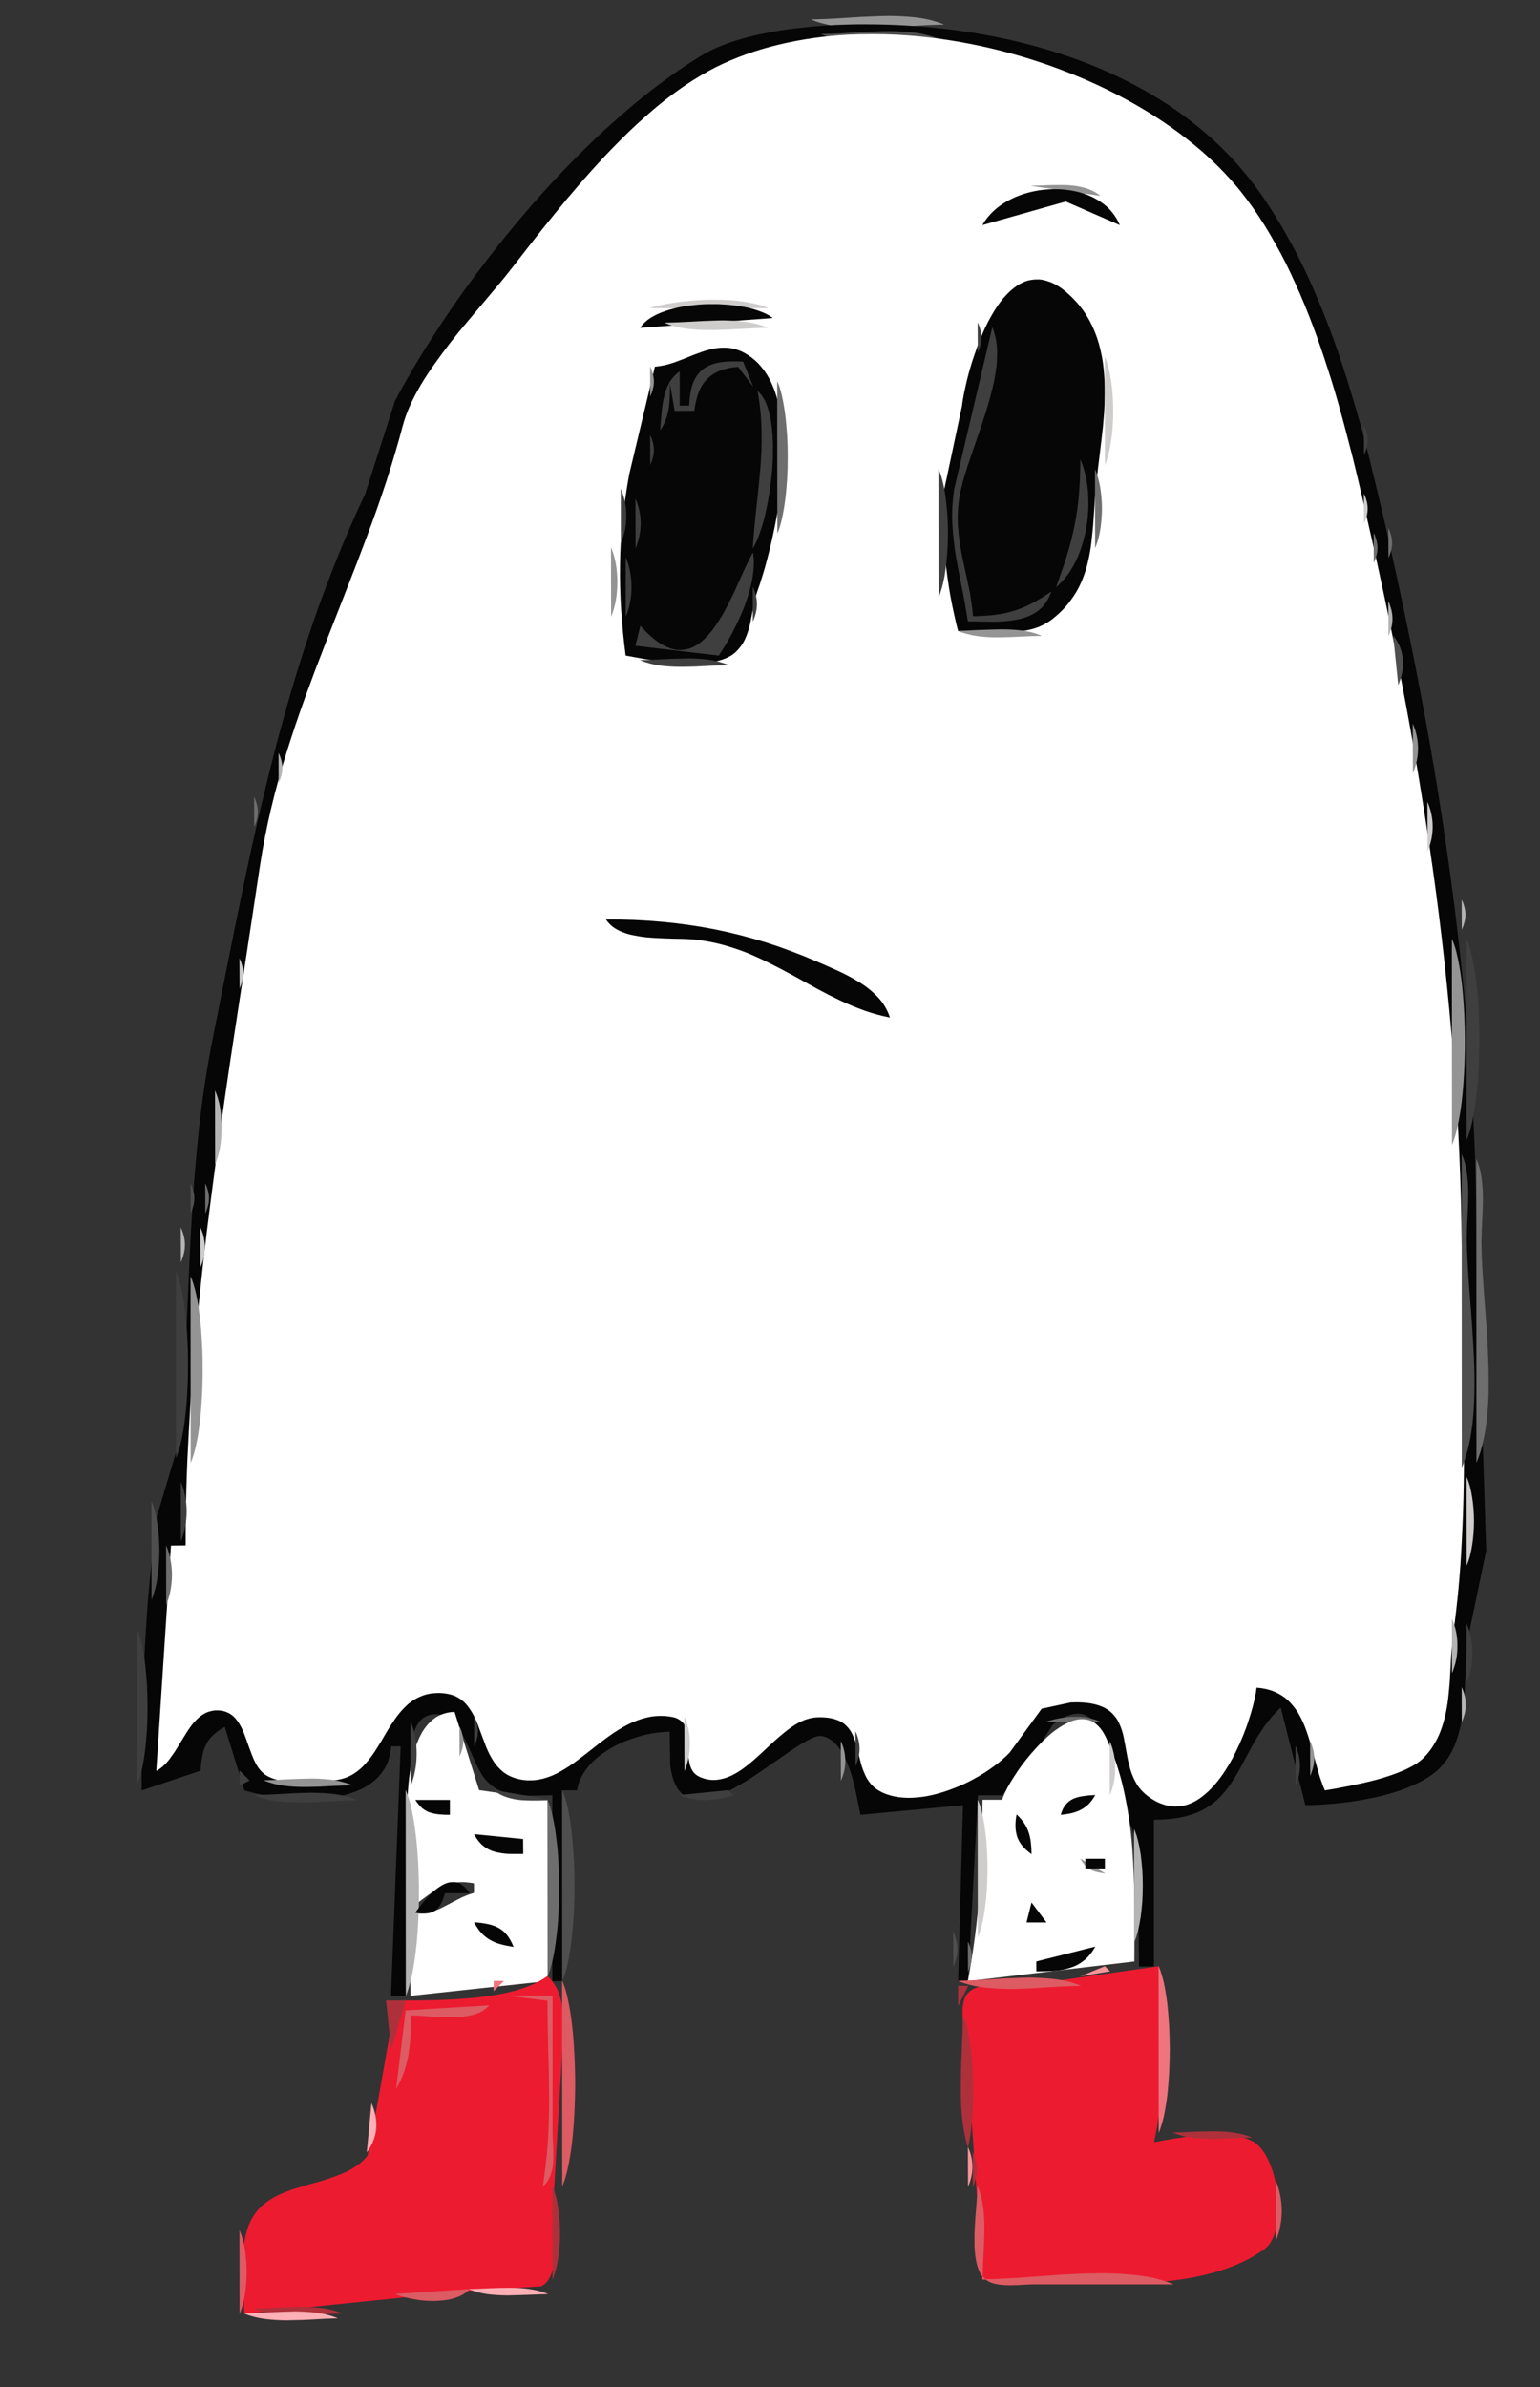 <?xml version="1.0" encoding="iso-8859-1"?>
<!-- Generator: Adobe Illustrator 15.1.0, SVG Export Plug-In . SVG Version: 6.00 Build 0)  -->
<!DOCTYPE svg PUBLIC "-//W3C//DTD SVG 1.0//EN" "http://www.w3.org/TR/2001/REC-SVG-20010904/DTD/svg10.dtd">
<svg version="1.0" id="Layer_1" xmlns="http://www.w3.org/2000/svg" xmlns:xlink="http://www.w3.org/1999/xlink" x="0px" y="0px"
	 width="315px" height="488px" viewBox="0 0 315 488" style="enable-background:new 0 0 315 488;" xml:space="preserve">
<rect x="0" y="0" width="315" height="488" fill="#333333" stroke="none"/>
<path style="fill-rule:evenodd;clip-rule:evenodd;fill:#949494;" d="M181.8,3.25c0.849,0.005,1.69,0.03,2.525,0.075
	c0.829,0.039,1.646,0.097,2.45,0.175c2.282,0.224,4.365,0.715,6.25,1.475v0.05l-3.176,0.1c-1.097,0.048-2.23,0.115-3.399,0.2
	l-3.575,0.2l-3.6,0.175l-1.051,0.025L177.2,5.75c-0.849-0.005-1.69-0.03-2.525-0.075c-0.829-0.039-1.646-0.097-2.45-0.175
	c-2.282-0.224-4.365-0.715-6.25-1.475v-0.05l3.176-0.1c1.097-0.048,2.23-0.115,3.399-0.2l3.575-0.225l3.6-0.15l1.051-0.025
	L181.8,3.25z"/>
<path style="fill-rule:evenodd;clip-rule:evenodd;fill:#060606;" d="M177.15,4.975c4.936-0.001,9.927,0.265,14.975,0.8
	c5.099,0.543,10.166,1.393,15.2,2.55c5.029,1.161,9.938,2.661,14.725,4.5c4.793,1.845,9.377,4.062,13.75,6.65
	c4.365,2.587,8.433,5.579,12.2,8.975c3.763,3.404,7.138,7.246,10.125,11.525c1.778,2.592,3.454,5.276,5.025,8.05
	c1.572,2.77,3.03,5.612,4.375,8.525c1.336,2.919,2.595,5.894,3.774,8.925c1.187,3.032,2.286,6.099,3.3,9.2
	c0.674,2.064,1.323,4.139,1.95,6.225c0.633,2.08,1.241,4.163,1.825,6.25c0.577,2.094,1.127,4.186,1.65,6.275l1.524,6.25l1.476,6.2
	L284.4,112c0.883,3.922,1.741,7.856,2.574,11.8c0.837,3.952,1.646,7.902,2.426,11.85c0.78,3.947,1.53,7.881,2.25,11.8
	c1.072,5.881,2.072,11.79,3,17.725c0.929,5.939,1.778,11.865,2.55,17.775c0.771,5.904,1.454,11.845,2.05,17.825
	c0.6,5.979,1.108,11.955,1.525,17.925c0.418,5.977,0.734,12.002,0.949,18.075c0.203,6.07,0.304,12.145,0.301,18.225L304,317
	l-3.75,18l-0.175,1.575l-0.15,1.625l-0.075,1.7l-0.074,1.75l-0.15,3.574l-0.1,1.825l-0.15,1.8c-0.062,0.596-0.137,1.188-0.225,1.775
	c-0.087,0.591-0.188,1.174-0.301,1.75c-0.114,0.575-0.247,1.142-0.399,1.7c-0.148,0.562-0.315,1.111-0.5,1.649
	c-0.184,0.538-0.393,1.063-0.625,1.575c-0.235,0.517-0.493,1.017-0.775,1.5c-0.277,0.477-0.586,0.935-0.925,1.375
	c-0.339,0.446-0.705,0.871-1.1,1.275c-0.482,0.475-1.016,0.925-1.601,1.35c-0.586,0.427-1.219,0.827-1.899,1.2
	c-0.682,0.372-1.398,0.722-2.15,1.05c-0.745,0.333-1.52,0.642-2.325,0.925c-0.807,0.278-1.632,0.537-2.475,0.775
	c-0.846,0.238-1.704,0.455-2.575,0.65c-0.874,0.192-1.749,0.367-2.625,0.524c-0.871,0.161-1.738,0.303-2.6,0.425
	c-0.858,0.116-1.7,0.216-2.525,0.301c-0.83,0.091-1.639,0.166-2.425,0.225L269.05,369c-0.722,0.022-1.404,0.03-2.05,0.025
	l-5.025-19.95c-0.622,0.597-1.205,1.205-1.75,1.825c-0.542,0.626-1.042,1.26-1.5,1.899c-0.465,0.646-0.907,1.297-1.324,1.95
	c-0.41,0.659-0.794,1.317-1.15,1.975l-1.075,1.95l-1.024,1.9c-0.325,0.63-0.658,1.246-1,1.85c-0.353,0.602-0.711,1.185-1.075,1.75
	c-0.358,0.563-0.741,1.104-1.15,1.625c-0.41,0.525-0.844,1.025-1.3,1.5c-0.458,0.479-0.958,0.93-1.5,1.351
	c-0.536,0.415-1.111,0.799-1.725,1.149c-0.624,0.355-1.308,0.672-2.051,0.95c-0.737,0.273-1.528,0.507-2.375,0.7
	c-0.84,0.188-1.757,0.33-2.75,0.425c-0.997,0.098-2.064,0.147-3.199,0.15V402L236,402.025h-3L232.975,402l-0.274-25l-4.425-11.975
	l-0.5-2.476l-0.301-1.425l-0.35-1.525l-0.4-1.524l-0.475-1.525c-0.168-0.5-0.351-0.983-0.55-1.45c-0.202-0.47-0.419-0.919-0.65-1.35
	c-0.23-0.425-0.48-0.816-0.75-1.175c-0.266-0.369-0.549-0.702-0.85-1c-0.311-0.282-0.644-0.516-1-0.7
	c-0.346-0.2-0.713-0.35-1.101-0.45c-0.287-0.066-0.587-0.1-0.899-0.1c-0.271,0.006-0.555,0.039-0.851,0.1
	c-0.299,0.048-0.606,0.123-0.925,0.226c-0.998,0.336-2.115,0.994-3.35,1.975l-4.45,6.95l-5.85,7.45h-5l-2,37.975L196,405.025
	L195.975,405l1-35.95L176,371.025l-0.4-2l-0.225-1.15l-0.25-1.225l-0.275-1.25l-0.324-1.301l-0.375-1.3l-0.426-1.274
	c-0.147-0.419-0.306-0.827-0.475-1.226c-0.175-0.396-0.357-0.779-0.55-1.149c-0.18-0.377-0.371-0.735-0.575-1.075
	c-0.215-0.338-0.439-0.654-0.675-0.95c-0.236-0.301-0.486-0.576-0.75-0.825c-0.255-0.244-0.521-0.461-0.8-0.649
	c-0.284-0.192-0.584-0.352-0.9-0.476c-0.312-0.127-0.637-0.218-0.975-0.274H167.8c-0.316-0.002-0.684,0.064-1.1,0.199
	c-0.411,0.142-0.87,0.35-1.375,0.625c-0.572,0.307-1.189,0.665-1.851,1.075c-0.66,0.409-1.36,0.867-2.1,1.375l-4.725,3.275
	c-0.826,0.583-1.659,1.149-2.5,1.7c-0.849,0.544-1.699,1.069-2.55,1.574c-0.846,0.51-1.679,0.968-2.5,1.375
	c-0.826,0.404-1.634,0.754-2.425,1.051c-0.68,0.255-1.338,0.446-1.975,0.574c-0.635,0.132-1.244,0.198-1.825,0.2L142.3,367.9
	c-1.327-0.103-2.444-0.694-3.35-1.775c-0.902-1.084-1.519-2.792-1.85-5.125l-0.125-6.975c-0.589,0.014-1.197,0.055-1.825,0.125
	c-0.618,0.055-1.251,0.139-1.9,0.25c-0.662,0.122-1.329,0.271-2,0.449c-0.667,0.182-1.333,0.39-2,0.625
	c-0.677,0.223-1.343,0.473-2,0.75c-0.648,0.292-1.282,0.608-1.9,0.95c-0.618,0.34-1.209,0.706-1.775,1.101
	c-0.572,0.383-1.113,0.791-1.625,1.225c-1.029,0.892-1.887,1.883-2.575,2.975c-0.681,1.079-1.131,2.254-1.35,3.525l-3,0.025V405
	L115,405.025h-2L112.975,405v-37.975l-3.7,0.074l-0.75,0.025c-0.486-0.004-0.97-0.021-1.45-0.05c-0.49-0.029-0.974-0.07-1.45-0.125
	c-0.596-0.064-1.179-0.173-1.75-0.325c-0.567-0.149-1.117-0.341-1.65-0.575c-1.072-0.485-2.056-1.235-2.95-2.25
	c-0.358-0.428-0.7-0.937-1.025-1.524l-0.5-0.926l-0.475-0.975l-0.95-2.125l-0.5-1.1l-0.5-1.075l-0.525-1.05l-0.55-0.976
	c-0.191-0.323-0.392-0.632-0.6-0.925c-0.202-0.284-0.41-0.551-0.625-0.8c-0.446-0.512-0.93-0.928-1.45-1.25
	c-0.513-0.315-1.071-0.507-1.675-0.575c-0.251-0.029-0.493-0.046-0.725-0.05c-0.289,0.006-0.564,0.03-0.825,0.075
	c-0.258,0.038-0.5,0.097-0.725,0.175c-0.636,0.213-1.169,0.547-1.6,1c-0.423,0.454-0.765,0.996-1.025,1.625
	c-0.132,0.31-0.249,0.635-0.35,0.975c-0.107,0.346-0.199,0.704-0.275,1.075L84.2,356.5l-0.125,1.175l-0.05,1.175l-0.05,1.15
	l-0.025,2.175l-0.025,0.976l-0.05,0.85l-0.85,44L80,408.025L79.975,408l1.975-50.975h-1.925c-0.188,2.142-0.821,3.926-1.9,5.35
	c-1.092,1.431-2.5,2.556-4.225,3.375c-1.725,0.813-3.633,1.38-5.725,1.7c-0.863,0.133-1.738,0.232-2.625,0.3
	c-0.894,0.066-1.794,0.1-2.7,0.1l-1.1-0.024c-1.092-0.033-2.167-0.1-3.225-0.2c-1.058-0.093-2.091-0.218-3.1-0.375
	c-1.009-0.164-1.967-0.348-2.875-0.55c-0.907-0.208-1.757-0.433-2.55-0.675l-4.025-12.976c-0.474,0.256-0.907,0.522-1.3,0.8
	c-0.393,0.273-0.743,0.558-1.05,0.851c-0.316,0.292-0.599,0.601-0.85,0.925c-0.243,0.336-0.451,0.687-0.625,1.05
	c-0.182,0.354-0.34,0.729-0.475,1.125c-0.124,0.406-0.224,0.832-0.3,1.275c-0.089,0.44-0.164,0.907-0.225,1.399
	c-0.056,0.486-0.098,0.994-0.125,1.525L29,366.025L28.975,366v-4.725l0.05-4.7l0.075-4.7l0.1-4.675l0.175-4.675l0.2-4.65l0.275-4.65
	l0.3-4.649l0.4-4.65c0.137-1.536,0.287-3.078,0.45-4.625c0.154-1.558,0.321-3.116,0.5-4.675c0.188-1.546,0.388-3.088,0.6-4.625
	l4.775-16l0.375-5.175l0.325-5.125l0.275-5.15l0.225-5.149l0.45-10.25L38.75,258l0.25-5.1l0.3-5.125l0.325-5.125
	c0.128-1.694,0.27-3.395,0.425-5.1c0.146-1.714,0.304-3.423,0.475-5.125c0.173-1.693,0.365-3.394,0.575-5.1
	c0.216-1.714,0.449-3.423,0.7-5.125c0.251-1.694,0.526-3.395,0.825-5.1c0.294-1.706,0.611-3.406,0.95-5.1l2.85-14.325l0.95-4.725
	l0.95-4.75l0.975-4.7l1-4.725l1-4.7l1.05-4.675l1.075-4.65l1.125-4.675l1.15-4.625l1.2-4.625l1.275-4.625l1.3-4.575l1.375-4.575
	c0.472-1.528,0.955-3.053,1.45-4.575c0.498-1.524,1.006-3.041,1.525-4.55c0.509-1.506,1.034-3.015,1.575-4.525
	c0.553-1.511,1.119-3.02,1.7-4.525c0.571-1.507,1.154-3.007,1.75-4.5c0.598-1.49,1.215-2.981,1.85-4.475
	c0.633-1.494,1.283-2.986,1.95-4.475c0.669-1.491,1.353-2.975,2.05-4.45L80.775,82c1.106-2.092,2.29-4.217,3.55-6.375
	c1.272-2.156,2.614-4.331,4.025-6.525c0.938-1.461,1.904-2.928,2.9-4.4c0.99-1.474,2.006-2.949,3.05-4.425
	c1.052-1.47,2.127-2.937,3.225-4.4c3.294-4.424,6.769-8.757,10.425-13c3.659-4.231,7.442-8.273,11.35-12.125
	c3.908-3.854,7.883-7.421,11.925-10.7c4.047-3.27,8.105-6.153,12.175-8.65c0.542-0.331,1.108-0.647,1.7-0.95
	c0.587-0.3,1.196-0.583,1.825-0.85c0.623-0.263,1.264-0.513,1.925-0.75c0.668-0.24,1.352-0.465,2.05-0.675
	c0.695-0.211,1.403-0.412,2.125-0.6c0.725-0.188,1.458-0.363,2.2-0.525l2.25-0.45l2.275-0.4l2.275-0.325l2.3-0.25L166.6,5.4
	l2.226-0.175L171,5.1l2.1-0.075l1.95-0.05h1.875H177H177.15z"/>
<path style="fill-rule:evenodd;clip-rule:evenodd;fill:#4F4F4F;" d="M181.75,6.35c0.798,0.005,1.59,0.03,2.375,0.075
	c0.787,0.039,1.562,0.098,2.325,0.175c2.021,0.212,3.879,0.662,5.575,1.35V8l-2.851,0.075c-0.979,0.042-1.987,0.101-3.024,0.175
	L183,8.425l-3.2,0.125l-1.55,0.025c-0.799,0.003-1.591-0.014-2.375-0.05c-0.788-0.039-1.562-0.097-2.325-0.175
	c-2.021-0.212-3.879-0.663-5.575-1.35V6.95l2.851-0.075c0.979-0.042,1.987-0.101,3.024-0.175L177,6.525l3.2-0.15L181.75,6.35z"/>
<path style="fill-rule:evenodd;clip-rule:evenodd;fill:#FFFFFF;" d="M279.625,105.975c1.464,6.359,2.864,12.734,4.2,19.125
	c1.331,6.396,2.59,12.763,3.774,19.1c1.18,6.33,2.28,12.688,3.301,19.075c1.028,6.392,1.97,12.767,2.824,19.125
	c0.847,6.35,1.597,12.742,2.25,19.175c0.659,6.445,1.218,12.887,1.676,19.325c0.453,6.429,0.795,12.912,1.024,19.45
	c0.23,6.533,0.347,13.075,0.351,19.625l0.05,6.226l0.075,6.225l0.1,6.2l0.1,6.15l0.051,6.199l0.05,6.15
	c0.001,2.036-0.016,4.077-0.05,6.125c-0.032,2.06-0.082,4.117-0.15,6.175c-0.074,2.049-0.166,4.091-0.275,6.125
	c-0.148,3.062-0.365,6.138-0.649,9.226c-0.293,3.084-0.651,6.159-1.075,9.225l-0.2,1.575l-0.125,1.625l-0.125,1.649l-0.075,1.676
	l-0.199,3.425l-0.15,1.7l-0.175,1.699c-0.07,0.562-0.154,1.12-0.25,1.676c-0.096,0.557-0.204,1.106-0.325,1.649
	c-0.123,0.54-0.265,1.073-0.425,1.601c-0.157,0.534-0.333,1.06-0.525,1.574c-0.192,0.511-0.409,1.011-0.649,1.5
	c-0.244,0.488-0.511,0.964-0.801,1.426c-0.286,0.471-0.603,0.929-0.949,1.375c-0.348,0.433-0.723,0.849-1.125,1.25
	c-0.241,0.239-0.508,0.473-0.801,0.699c-0.292,0.226-0.608,0.441-0.949,0.65c-0.339,0.206-0.697,0.406-1.075,0.6
	c-0.383,0.2-0.783,0.392-1.2,0.575l-1.275,0.525l-1.375,0.5l-1.399,0.45l-1.45,0.425l-1.475,0.375l-1.476,0.35l-1.45,0.3
	l-1.399,0.301l-2.601,0.5L271,366.025c-0.232-0.519-0.44-1.044-0.625-1.575c-0.195-0.531-0.379-1.073-0.55-1.625l-0.476-1.7
	l-0.475-1.7l-0.45-1.7l-0.5-1.699c-0.163-0.559-0.338-1.109-0.524-1.65c-0.182-0.537-0.373-1.062-0.575-1.575
	c-0.214-0.524-0.447-1.033-0.7-1.524c-0.24-0.479-0.499-0.937-0.775-1.375c-0.289-0.449-0.605-0.874-0.949-1.275
	c-0.334-0.401-0.692-0.776-1.075-1.125c-0.382-0.34-0.799-0.648-1.25-0.925c-0.46-0.283-0.952-0.533-1.476-0.75
	c-0.508-0.214-1.058-0.389-1.649-0.525c-0.604-0.131-1.245-0.223-1.925-0.274l-0.15,1.1l-0.25,1.225L256.3,348.7l-0.399,1.425
	l-0.476,1.525l-0.524,1.55l-0.625,1.6L253.6,356.4c-0.238,0.535-0.488,1.069-0.75,1.6c-0.257,0.531-0.523,1.057-0.8,1.575
	c-0.28,0.51-0.572,1.01-0.875,1.5c-0.3,0.496-0.608,0.979-0.925,1.45c-0.322,0.474-0.656,0.933-1,1.375
	c-0.342,0.436-0.691,0.852-1.05,1.25c-0.356,0.397-0.724,0.772-1.101,1.125c-0.376,0.35-0.759,0.675-1.149,0.975
	c-0.391,0.306-0.791,0.581-1.2,0.825c-0.409,0.24-0.826,0.448-1.25,0.625c-0.425,0.18-0.858,0.321-1.3,0.425
	c-0.444,0.097-0.894,0.155-1.351,0.175l-0.399,0.025c-0.394-0.001-0.794-0.034-1.2-0.101c-0.404-0.067-0.813-0.168-1.225-0.3
	c-0.484-0.148-0.976-0.348-1.476-0.6c-0.495-0.259-0.995-0.567-1.5-0.925c-1.06-0.763-1.894-1.63-2.5-2.601
	c-0.294-0.483-0.552-0.983-0.774-1.5c-0.229-0.512-0.421-1.037-0.575-1.575c-0.157-0.544-0.299-1.094-0.425-1.649
	c-0.125-0.557-0.233-1.115-0.325-1.675l-0.3-1.65l-0.301-1.6c-0.107-0.518-0.241-1.018-0.399-1.5
	c-0.168-0.496-0.359-0.971-0.575-1.426c-0.42-0.894-1.02-1.669-1.8-2.324c-0.78-0.656-1.821-1.147-3.125-1.476
	c-0.512-0.132-1.079-0.231-1.7-0.3c-0.616-0.065-1.283-0.099-2-0.1L219,348.05l-5.925,1.275l-6.55,8.975
	c-0.444,0.467-0.937,0.934-1.476,1.4c-0.539,0.47-1.122,0.937-1.75,1.399c-0.624,0.463-1.283,0.913-1.975,1.351
	c-0.696,0.44-1.422,0.865-2.175,1.274c-0.748,0.408-1.515,0.792-2.301,1.15c-0.794,0.353-1.603,0.678-2.425,0.975
	c-0.812,0.305-1.629,0.571-2.45,0.801c-0.826,0.23-1.651,0.422-2.475,0.574c-0.604,0.103-1.205,0.178-1.8,0.226
	c-0.593,0.061-1.177,0.094-1.75,0.1c-0.421-0.002-0.838-0.019-1.25-0.05c-1.548-0.106-2.981-0.465-4.3-1.075
	c-0.951-0.47-1.718-1.053-2.301-1.75c-0.287-0.348-0.546-0.714-0.774-1.1c-0.223-0.384-0.415-0.783-0.575-1.2
	c-0.173-0.416-0.331-0.841-0.475-1.275c-0.132-0.427-0.249-0.86-0.351-1.3l-0.649-2.649c-0.109-0.43-0.234-0.846-0.375-1.25
	c-0.144-0.415-0.302-0.815-0.476-1.2c-0.167-0.372-0.367-0.723-0.6-1.05c-0.236-0.334-0.503-0.643-0.8-0.926
	c-0.294-0.283-0.636-0.533-1.025-0.75c-0.396-0.209-0.837-0.385-1.325-0.524c-0.397-0.121-0.84-0.213-1.325-0.275
	c-0.484-0.063-1.01-0.097-1.574-0.1L167,351.1c-0.512,0.033-1.021,0.116-1.525,0.25c-0.498,0.126-0.989,0.301-1.475,0.525
	c-0.493,0.231-0.985,0.498-1.475,0.8c-0.48,0.301-0.955,0.635-1.426,1c-0.475,0.365-0.949,0.748-1.425,1.15
	c-0.479,0.4-0.953,0.817-1.425,1.25l-2.825,2.625c-0.471,0.439-0.946,0.864-1.425,1.274c-0.483,0.409-0.966,0.801-1.45,1.176
	c-0.478,0.373-0.961,0.714-1.45,1.024c-0.49,0.309-0.981,0.584-1.475,0.825c-0.501,0.24-1.009,0.432-1.525,0.575
	c-0.513,0.149-1.029,0.249-1.55,0.3l-0.575,0.025c-0.435,0.003-0.876-0.039-1.325-0.125c-0.445-0.098-0.896-0.239-1.35-0.426
	c-0.653-0.267-1.153-0.633-1.5-1.1c-0.347-0.474-0.588-1.015-0.725-1.625c-0.072-0.298-0.131-0.606-0.175-0.925
	c-0.04-0.325-0.064-0.658-0.075-1l-0.05-2.05l-0.025-1l-0.1-0.976c-0.037-0.32-0.096-0.629-0.175-0.925
	c-0.08-0.29-0.179-0.565-0.3-0.825c-0.252-0.519-0.636-0.952-1.15-1.3c-0.254-0.179-0.554-0.329-0.9-0.45
	c-0.356-0.112-0.756-0.195-1.2-0.25l-0.875-0.1l-0.875-0.025c-0.473,0-0.939,0.025-1.4,0.075c-0.459,0.05-0.909,0.125-1.35,0.225
	c-0.705,0.163-1.396,0.372-2.075,0.625c-0.685,0.248-1.351,0.54-2,0.875c-0.65,0.34-1.292,0.706-1.925,1.101
	c-0.637,0.392-1.262,0.809-1.875,1.25l-1.825,1.35l-1.775,1.4l-1.775,1.375L117.4,360.4c-0.585,0.421-1.176,0.812-1.775,1.175
	c-0.598,0.373-1.198,0.715-1.8,1.024c-0.614,0.307-1.239,0.565-1.875,0.775c-0.627,0.207-1.26,0.365-1.9,0.475l-0.8,0.101
	l-0.8,0.024c-0.402,0.008-0.81-0.009-1.225-0.05c-0.404-0.051-0.812-0.126-1.225-0.225c-1.196-0.295-2.204-0.761-3.025-1.4
	c-0.416-0.327-0.799-0.686-1.15-1.075c-0.342-0.38-0.65-0.788-0.925-1.225c-0.277-0.432-0.535-0.882-0.775-1.35
	c-0.245-0.478-0.47-0.97-0.675-1.476l-0.575-1.524l-0.575-1.525c-0.174-0.509-0.357-1.009-0.55-1.5
	c-0.2-0.496-0.409-0.979-0.625-1.45c-0.218-0.464-0.46-0.905-0.725-1.325c-0.262-0.426-0.545-0.825-0.85-1.199
	c-0.605-0.748-1.355-1.349-2.25-1.801c-0.448-0.216-0.948-0.383-1.5-0.5c-0.552-0.125-1.152-0.2-1.8-0.225h-0.225
	c-0.668-0.002-1.301,0.048-1.9,0.15c-0.589,0.106-1.139,0.265-1.65,0.475c-0.546,0.215-1.062,0.474-1.55,0.775
	c-0.49,0.301-0.948,0.642-1.375,1.024c-0.426,0.389-0.834,0.806-1.225,1.25c-0.387,0.434-0.754,0.892-1.1,1.375
	c-0.349,0.495-0.69,1.004-1.025,1.525c-0.334,0.516-0.66,1.04-0.975,1.575l-0.95,1.625l-0.975,1.574
	c-0.327,0.526-0.669,1.035-1.025,1.525c-0.354,0.479-0.721,0.938-1.1,1.375c-0.382,0.45-0.791,0.867-1.225,1.25
	c-0.436,0.378-0.894,0.72-1.375,1.025c-0.966,0.61-2.075,1.019-3.325,1.225l-1.05,0.15l-1.2,0.149l-1.325,0.125L64,364.4
	l-0.95,0.024l-0.975,0.025l-1-0.025c-0.49-0.011-0.974-0.036-1.45-0.075c-0.485-0.044-0.96-0.103-1.425-0.175
	c-0.46-0.064-0.902-0.148-1.325-0.25c-0.421-0.106-0.821-0.231-1.2-0.375c-0.388-0.144-0.746-0.31-1.075-0.5
	c-0.324-0.194-0.615-0.411-0.875-0.649c-0.469-0.438-0.877-0.954-1.225-1.551c-0.175-0.303-0.341-0.619-0.5-0.949
	c-0.151-0.323-0.293-0.656-0.425-1l-0.4-1.051l-0.4-1.1l-0.375-1.075L50,354.6c-0.132-0.352-0.274-0.692-0.425-1.024
	c-0.159-0.329-0.326-0.646-0.5-0.95c-0.168-0.302-0.352-0.585-0.55-0.85c-0.203-0.271-0.42-0.521-0.65-0.75
	c-0.452-0.449-0.986-0.791-1.6-1.025c-0.271-0.109-0.562-0.192-0.875-0.25c-0.314-0.051-0.647-0.076-1-0.075h-0.325
	c-0.356,0.026-0.698,0.085-1.025,0.175c-0.333,0.077-0.65,0.186-0.95,0.325c-0.303,0.15-0.594,0.326-0.875,0.525
	c-0.279,0.193-0.546,0.41-0.8,0.649c-0.257,0.241-0.507,0.5-0.75,0.775c-0.242,0.276-0.476,0.568-0.7,0.875l-0.65,0.95l-0.625,1
	l-1.275,2.075L35.8,358.05L35.125,359c-0.216,0.322-0.441,0.631-0.675,0.925c-0.244,0.291-0.494,0.566-0.75,0.825
	c-0.512,0.516-1.07,0.94-1.675,1.275L31.975,362l3-46.025l3-0.024c-0.006-1.945,0.002-3.896,0.025-5.851
	c0.028-1.943,0.07-3.885,0.125-5.824c0.053-1.95,0.12-3.892,0.2-5.825l0.3-5.825l0.325-5.825l0.425-5.825l0.475-5.8l0.525-5.8
	l0.6-5.775l0.625-5.8l0.675-5.8L43,246.25l0.75-5.775l0.775-5.8l0.825-5.75l0.825-5.775l0.85-5.775L47.9,211.6l2.65-17.3l0.875-5.75
	l0.875-5.8l0.875-5.775c0.299-1.964,0.641-3.923,1.025-5.875c0.377-1.953,0.793-3.887,1.25-5.8c0.458-1.92,0.95-3.836,1.475-5.75
	c0.529-1.908,1.087-3.8,1.675-5.675c0.585-1.875,1.193-3.75,1.825-5.625c0.631-1.872,1.281-3.73,1.95-5.575
	c0.669-1.846,1.352-3.696,2.05-5.55c0.699-1.851,1.407-3.693,2.125-5.525l4.325-11.05l2.15-5.525l2.1-5.55
	c0.691-1.837,1.366-3.688,2.025-5.55c0.654-1.867,1.288-3.733,1.9-5.6c0.609-1.868,1.192-3.751,1.75-5.65
	c0.563-1.897,1.097-3.797,1.6-5.7c0.182-0.676,0.398-1.359,0.65-2.05c0.25-0.689,0.534-1.381,0.85-2.075
	c0.314-0.695,0.655-1.395,1.025-2.1c0.367-0.7,0.759-1.4,1.175-2.1c0.421-0.707,0.863-1.415,1.325-2.125
	c0.466-0.703,0.949-1.403,1.45-2.1c0.495-0.7,1.003-1.4,1.525-2.1c0.516-0.705,1.041-1.405,1.575-2.1l1.65-2.075l1.675-2.025
	l3.325-3.95l3.15-3.75l1.45-1.75l1.35-1.7l4.225-5.425l2.25-2.85l2.325-2.875l2.4-2.925l2.475-2.9c0.836-0.971,1.687-1.938,2.55-2.9
	c0.859-0.961,1.725-1.911,2.6-2.85c0.888-0.945,1.788-1.878,2.7-2.8c0.902-0.918,1.811-1.818,2.725-2.7
	c0.921-0.878,1.855-1.737,2.8-2.575c0.936-0.842,1.878-1.659,2.825-2.45c0.956-0.787,1.922-1.545,2.9-2.275
	c0.979-0.734,1.962-1.434,2.95-2.1c0.982-0.662,1.974-1.287,2.975-1.875c0.998-0.599,1.998-1.158,3-1.675
	c4.057-2.019,8.391-3.577,13-4.675c4.609-1.108,9.393-1.792,14.35-2.05L176,7l2.375-0.025c1.702-0.004,3.419,0.038,5.15,0.125
	c1.723,0.089,3.447,0.222,5.175,0.4c5.105,0.538,10.181,1.429,15.225,2.675c5.033,1.248,9.933,2.814,14.7,4.7
	c4.769,1.883,9.302,4.05,13.6,6.5c4.296,2.453,8.255,5.152,11.875,8.1c3.624,2.955,6.807,6.122,9.551,9.5
	c0.883,1.103,1.741,2.244,2.574,3.425c0.84,1.186,1.648,2.402,2.426,3.65c0.771,1.244,1.521,2.519,2.25,3.825
	c0.735,1.302,1.443,2.627,2.125,3.975c0.669,1.359,1.319,2.742,1.949,4.15c0.642,1.402,1.258,2.819,1.851,4.25
	c0.584,1.425,1.15,2.867,1.7,4.325c0.555,1.468,1.088,2.943,1.6,4.425c0.507,1.474,0.999,2.958,1.475,4.45
	c0.485,1.493,0.952,2.985,1.4,4.475c0.438,1.491,0.863,2.982,1.275,4.475c0.415,1.501,0.815,2.993,1.199,4.475l1.15,4.4l1.05,4.325
	l1,4.25L279.625,105.975z"/>
<path style="fill-rule:evenodd;clip-rule:evenodd;fill:#949494;" d="M217.4,37.825l0.925,0.025c0.601,0.026,1.192,0.084,1.774,0.175
	c0.597,0.093,1.18,0.218,1.75,0.375c0.568,0.157,1.118,0.365,1.65,0.625c0.529,0.267,1.038,0.583,1.525,0.95L225,40.025l-14-2
	l-0.025-0.05l1.825-0.05l1.825-0.075l0.95-0.025h0.925H217.4z"/>
<path style="fill-rule:evenodd;clip-rule:evenodd;fill:#060606;" d="M215.825,38.675c0.896,0,1.779,0.058,2.649,0.175
	c0.87,0.116,1.72,0.292,2.551,0.525c1.802,0.513,3.402,1.313,4.8,2.4c1.395,1.091,2.462,2.483,3.2,4.175L229,46l-11-4.8L201,46
	l-0.025-0.05c0.908-1.544,2.116-2.853,3.625-3.925c1.51-1.065,3.192-1.882,5.051-2.45c1.858-0.562,3.768-0.862,5.725-0.9H215.825z"
	/>
<path style="fill-rule:evenodd;clip-rule:evenodd;fill:#060606;" d="M212.55,57.125c0.473,0.036,0.956,0.127,1.45,0.275
	c0.5,0.137,1.009,0.329,1.525,0.575c0.513,0.251,1.038,0.568,1.574,0.95c0.534,0.388,1.076,0.837,1.625,1.35
	c1.372,1.269,2.521,2.636,3.45,4.1c0.453,0.728,0.861,1.478,1.226,2.25c0.372,0.775,0.696,1.567,0.975,2.375
	c0.27,0.8,0.503,1.617,0.7,2.45c0.204,0.839,0.37,1.689,0.5,2.55c0.119,0.856,0.211,1.723,0.274,2.6
	c0.07,0.879,0.112,1.763,0.125,2.65c0.011,0.887,0.003,1.779-0.024,2.675c-0.022,0.893-0.064,1.785-0.125,2.675l-0.226,2.675
	l-0.3,2.65l-0.625,5.175l-0.3,2.5l-0.25,2.375l-0.15,1.85l-0.125,1.85l-0.25,3.675l-0.175,1.825l-0.2,1.8
	c-0.07,0.586-0.153,1.17-0.25,1.75c-0.104,0.591-0.221,1.174-0.35,1.75c-0.123,0.571-0.265,1.137-0.425,1.7
	c-0.166,0.559-0.349,1.109-0.55,1.65c-0.2,0.548-0.425,1.089-0.676,1.625c-0.251,0.535-0.525,1.06-0.824,1.575
	c-0.303,0.508-0.636,1.008-1,1.5c-0.354,0.503-0.738,0.995-1.15,1.475c-0.421,0.476-0.879,0.943-1.375,1.4
	c-0.491,0.454-1.016,0.896-1.575,1.325c-1.273,0.938-2.698,1.597-4.274,1.975c-0.78,0.184-1.581,0.326-2.4,0.425
	c-0.827,0.102-1.669,0.16-2.525,0.175H204.7l-1.976-0.025l-1.975-0.075l-2.45-0.125l-2.325-0.05c-0.316-1.221-0.601-2.421-0.85-3.6
	c-0.258-1.17-0.491-2.32-0.7-3.45c-0.204-1.141-0.387-2.282-0.55-3.425c-0.164-1.132-0.306-2.257-0.425-3.375
	c-0.12-1.127-0.22-2.269-0.3-3.425c-0.079-1.152-0.137-2.31-0.176-3.475c-0.035-1.164-0.052-2.355-0.05-3.575
	c-0.01-1.223-0.002-2.464,0.025-3.725l3.825-18l0.149-1.1l0.226-1.275l0.3-1.4l0.35-1.55l0.425-1.625l0.5-1.7l0.575-1.75
	l0.625-1.775c0.222-0.594,0.455-1.186,0.7-1.775c0.24-0.582,0.49-1.157,0.75-1.725c0.263-0.57,0.538-1.128,0.825-1.675
	c0.29-0.549,0.59-1.082,0.899-1.6c0.306-0.52,0.622-1.02,0.95-1.5c0.332-0.481,0.674-0.939,1.025-1.375
	c0.354-0.429,0.721-0.829,1.1-1.2c0.374-0.373,0.758-0.715,1.15-1.025c0.388-0.312,0.788-0.588,1.2-0.825
	c0.416-0.239,0.841-0.439,1.274-0.6c0.366-0.124,0.741-0.216,1.125-0.275c0.378-0.066,0.761-0.1,1.15-0.1H212.55z"/>
<path style="fill-rule:evenodd;clip-rule:evenodd;fill:#CFCCCC;" d="M146.1,61.275l1.7,0.025l1.675,0.075
	c0.717,0.056,1.417,0.131,2.1,0.225c0.68,0.089,1.338,0.198,1.975,0.325c0.638,0.12,1.247,0.262,1.825,0.425
	c0.584,0.171,1.134,0.362,1.65,0.575V63H133l-0.025-0.05c0.542-0.168,1.109-0.318,1.7-0.45c0.588-0.143,1.205-0.276,1.85-0.4
	c0.654-0.112,1.329-0.212,2.025-0.3c0.685-0.095,1.385-0.178,2.1-0.25c0.726-0.072,1.459-0.13,2.2-0.175
	c0.739-0.048,1.48-0.081,2.225-0.1H146.1z"/>
<path style="fill-rule:evenodd;clip-rule:evenodd;fill:#060606;" d="M146.95,62.175l1.2,0.075c0.681,0.04,1.347,0.098,2,0.175
	c0.661,0.082,1.302,0.182,1.925,0.3c0.627,0.115,1.227,0.249,1.8,0.4c0.564,0.158,1.098,0.333,1.6,0.525
	c0.506,0.183,0.973,0.382,1.4,0.6c0.427,0.226,0.81,0.468,1.15,0.725L158,65.025l-27,2l-0.025-0.05
	c0.502-0.749,1.194-1.407,2.075-1.975c0.439-0.279,0.914-0.538,1.425-0.775c0.518-0.239,1.067-0.456,1.65-0.65
	c0.576-0.195,1.176-0.371,1.8-0.525c0.622-0.154,1.264-0.288,1.925-0.4c0.663-0.111,1.338-0.203,2.025-0.275
	c0.693-0.078,1.393-0.137,2.1-0.175l0.9-0.025h0.9H146.95z"/>
<path style="fill-rule:evenodd;clip-rule:evenodd;fill:#CFCCCC;" d="M147.725,65.5c0.747,0.005,1.489,0.03,2.225,0.075
	c0.736,0.038,1.46,0.096,2.175,0.175c0.871,0.098,1.712,0.248,2.525,0.45c0.827,0.208,1.619,0.466,2.375,0.775v0.05L154.5,67.1
	l-2.65,0.125l-2.75,0.15l-2.775,0.1h-1.05c-0.748,0.003-1.489-0.013-2.225-0.05c-0.736-0.039-1.461-0.097-2.175-0.175
	c-0.871-0.098-1.712-0.248-2.525-0.45c-0.826-0.207-1.618-0.465-2.375-0.775v-0.05L138.5,65.9l2.65-0.125l2.75-0.15l2.775-0.1
	L147.725,65.5z"/>
<path style="fill-rule:evenodd;clip-rule:evenodd;fill:#3F3F3F;" d="M200,72.025L199.975,66L200,65.975
	c0.14,0.291,0.257,0.566,0.35,0.825l0.226,0.775c0.117,0.488,0.176,0.963,0.175,1.425c0.001,0.461-0.058,0.937-0.175,1.425
	L200.35,71.2l-0.324,0.825H200z"/>
<path style="fill-rule:evenodd;clip-rule:evenodd;fill:#3F3F3F;" d="M203.025,79.3c-0.185,0.761-0.384,1.527-0.601,2.3
	c-0.211,0.774-0.436,1.549-0.675,2.325L201,86.25l-0.775,2.3l-1.55,4.5l-0.725,2.15l-0.65,2.05c-0.197,0.669-0.372,1.319-0.524,1.95
	c-0.165,0.623-0.307,1.223-0.426,1.8c-0.406,2.306-0.539,4.506-0.399,6.6c0.072,1.042,0.181,2.075,0.325,3.1
	c0.14,1.024,0.314,2.032,0.524,3.025l1.3,6.025c0.214,0.997,0.397,2.013,0.551,3.05c0.156,1.045,0.281,2.104,0.375,3.175
	c0.81-0.003,1.585-0.028,2.324-0.075c0.741-0.045,1.449-0.112,2.125-0.2c0.689-0.081,1.364-0.189,2.025-0.325
	c0.651-0.14,1.285-0.307,1.9-0.5c0.624-0.192,1.249-0.417,1.875-0.675c0.62-0.261,1.237-0.553,1.85-0.875
	c0.61-0.321,1.235-0.679,1.875-1.075c0.648-0.39,1.307-0.815,1.975-1.275l0.051,0.025c-0.631,1.766-1.572,3.09-2.825,3.975
	c-1.253,0.87-2.686,1.445-4.3,1.725c-0.753,0.133-1.52,0.232-2.301,0.3c-0.791,0.067-1.591,0.1-2.399,0.1h-0.3l-4.926-0.075
	L197.4,123.6c-0.194-1.126-0.403-2.234-0.625-3.325l-0.65-3.275l-0.6-3.275c-0.184-1.085-0.334-2.185-0.45-3.3
	c-0.126-1.11-0.218-2.227-0.275-3.35c-0.058-1.131-0.058-2.29,0-3.475c0.067-1.181,0.192-2.381,0.375-3.6l7.775-33l0.075-0.025
	c0.227,0.576,0.409,1.176,0.55,1.8c0.152,0.613,0.261,1.247,0.325,1.9c0.051,0.656,0.067,1.332,0.05,2.025
	c-0.008,0.694-0.05,1.402-0.125,2.125c-0.083,0.72-0.191,1.454-0.325,2.2C203.366,77.776,203.208,78.534,203.025,79.3z"/>
<path style="fill-rule:evenodd;clip-rule:evenodd;fill:#060606;" d="M158.475,79.95c0.226,0.638,0.426,1.296,0.601,1.975
	c0.18,0.664,0.338,1.347,0.475,2.05c0.139,0.71,0.256,1.436,0.351,2.175c0.085,0.744,0.151,1.503,0.199,2.275
	c0.053,0.767,0.086,1.542,0.101,2.325c0.015,0.783,0.015,1.575,0,2.375c-0.018,0.797-0.051,1.597-0.101,2.4
	c-0.054,0.805-0.12,1.613-0.199,2.425c-0.071,0.819-0.154,1.636-0.25,2.45l-0.325,2.4l-0.375,2.375l-0.45,2.35l-0.475,2.25
	l-0.5,2.175L157,114.025L156.475,116l-0.55,1.825L155.4,119.5l-0.525,1.5c-0.168,0.513-0.318,1.038-0.45,1.575
	c-0.135,0.542-0.252,1.092-0.35,1.65l-0.325,1.675l-0.325,1.65c-0.121,0.554-0.271,1.095-0.45,1.625
	c-0.172,0.523-0.373,1.032-0.6,1.525c-0.467,1.007-1.142,1.915-2.025,2.725c-0.281,0.247-0.589,0.472-0.925,0.675
	c-0.35,0.207-0.725,0.391-1.125,0.55c-0.387,0.152-0.796,0.285-1.225,0.4c-0.44,0.12-0.899,0.219-1.375,0.3
	c-0.469,0.082-0.953,0.148-1.45,0.2c-0.506,0.049-1.022,0.082-1.55,0.1l-1.175,0.025l-1-0.025l-1.025-0.05l-1.625-0.1l-1.625-0.15
	l-1.6-0.2l-1.525-0.225l-1.475-0.225l-1.35-0.25l-2.325-0.425c-0.218-1.625-0.401-3.225-0.55-4.8
	c-0.15-1.568-0.275-3.109-0.375-4.625c-0.096-1.518-0.163-3.035-0.2-4.55c-0.038-1.52-0.046-3.029-0.025-4.525
	c0.017-1.496,0.066-3.004,0.15-4.525c0.092-1.523,0.217-3.048,0.375-4.575c0.154-1.523,0.345-3.073,0.575-4.65
	c0.223-1.584,0.481-3.184,0.775-4.8l5.25-22l1.25-0.175c0.403-0.065,0.803-0.148,1.2-0.25l1.2-0.35l1.175-0.425l1.175-0.45
	l1.175-0.475l1.15-0.45l1.175-0.425c0.381-0.138,0.765-0.263,1.15-0.375c0.393-0.105,0.784-0.197,1.175-0.275
	c0.38-0.087,0.764-0.154,1.15-0.2c0.391-0.038,0.783-0.054,1.175-0.05c0.413-0.004,0.821,0.021,1.225,0.075
	c0.399,0.063,0.799,0.154,1.2,0.275c0.404,0.113,0.812,0.263,1.225,0.45c0.407,0.198,0.815,0.431,1.225,0.7
	c0.521,0.332,1.013,0.698,1.475,1.1c0.449,0.401,0.865,0.835,1.25,1.3c0.394,0.47,0.76,0.97,1.1,1.5
	c0.338,0.532,0.646,1.09,0.925,1.675C157.999,78.725,158.249,79.325,158.475,79.95z"/>
<path style="fill-rule:evenodd;clip-rule:evenodd;fill:#3F3F3F;" d="M151.025,73.875l0.975,0.05l2.025,5.025L154,79l-3.025-4
	c-0.711,0.053-1.378,0.145-2,0.275c-0.624,0.137-1.199,0.312-1.725,0.525c-1.053,0.416-1.936,0.99-2.65,1.725
	c-0.716,0.733-1.283,1.634-1.7,2.7c-0.208,0.538-0.382,1.121-0.525,1.75c-0.15,0.625-0.267,1.292-0.35,2L138,84l-0.975-5.6v2.25
	l-0.075,1.3l-0.125,1.25c-0.054,0.41-0.129,0.819-0.225,1.225c-0.096,0.405-0.213,0.805-0.35,1.2c-0.144,0.4-0.319,0.8-0.525,1.2
	c-0.204,0.395-0.438,0.787-0.7,1.175l0.125-1.675l0.15-1.675c0.043-0.563,0.101-1.122,0.175-1.675
	c0.084-0.551,0.185-1.092,0.3-1.625c0.106-0.534,0.248-1.05,0.425-1.55c0.182-0.503,0.399-0.987,0.65-1.45l0.125-0.2v-0.175
	l0.025-0.05L137.05,78c0.242-0.388,0.525-0.755,0.85-1.1c0.319-0.34,0.677-0.657,1.075-0.95l0.05,0.025v6.95h1.95
	c0.056-1.878,0.323-3.428,0.8-4.65c0.492-1.238,1.201-2.196,2.125-2.875c0.918-0.668,2.051-1.11,3.4-1.325
	c0.418-0.067,0.86-0.117,1.325-0.15c0.472-0.034,0.963-0.05,1.475-0.05H151.025z"/>
<path style="fill-rule:evenodd;clip-rule:evenodd;fill:#CFCCCC;" d="M227.7,84l-0.025,1.575L227.6,87.1l-0.125,1.525l-0.199,1.45
	l-0.226,1.4c-0.091,0.441-0.19,0.866-0.3,1.275c-0.1,0.419-0.208,0.82-0.325,1.2c-0.125,0.381-0.259,0.739-0.399,1.075H226
	L225.975,73L226,72.975c0.159,0.343,0.301,0.702,0.425,1.075c0.117,0.381,0.226,0.781,0.325,1.2c0.109,0.408,0.209,0.833,0.3,1.275
	l0.226,1.4l0.199,1.45L227.6,80.9l0.075,1.525L227.7,84z"/>
<path style="fill-rule:evenodd;clip-rule:evenodd;fill:#949494;" d="M133,81.025L132.975,75L133,74.975
	c0.14,0.291,0.257,0.566,0.35,0.825l0.225,0.775c0.118,0.488,0.176,0.963,0.175,1.425c0.001,0.461-0.057,0.937-0.175,1.425
	L133.35,80.2l-0.325,0.825H133z"/>
<path style="fill-rule:evenodd;clip-rule:evenodd;fill:#6E6E6E;" d="M161,88.975l0.1,2.25l0.025,2.275l-0.025,2.275l-0.1,2.25
	l-0.175,2.175c-0.064,0.71-0.14,1.402-0.226,2.075c-0.088,0.683-0.188,1.341-0.3,1.975c-0.105,0.621-0.223,1.212-0.35,1.775
	c-0.13,0.578-0.271,1.119-0.425,1.625c-0.156,0.498-0.323,0.956-0.5,1.375H159L158.975,78L159,77.975
	c0.194,0.426,0.37,0.885,0.525,1.375c0.153,0.506,0.295,1.047,0.425,1.625c0.127,0.563,0.244,1.154,0.35,1.775
	c0.111,0.625,0.212,1.275,0.3,1.95c0.086,0.681,0.161,1.381,0.226,2.1L161,88.975z"/>
<path style="fill-rule:evenodd;clip-rule:evenodd;fill:#3F3F3F;" d="M158.1,92.325l-0.024,1.65l-0.101,1.675l-0.149,1.675l-0.2,1.65
	l-0.225,1.65l-0.275,1.6l-0.3,1.55l-0.325,1.475l-0.35,1.4l-0.4,1.325l-0.4,1.2l-0.425,1.1c-0.147,0.341-0.297,0.657-0.45,0.95
	c-0.148,0.292-0.298,0.559-0.45,0.8H154L153.975,112c0.093-1.366,0.202-2.724,0.325-4.075c0.12-1.342,0.253-2.667,0.4-3.975
	l0.425-3.95l0.375-3.925c0.117-1.298,0.2-2.606,0.25-3.925c0.042-1.323,0.05-2.648,0.025-3.975
	c-0.017-1.321-0.092-2.663-0.225-4.025c-0.135-1.373-0.327-2.756-0.575-4.15l0.05-0.025c0.23,0.206,0.447,0.439,0.65,0.7
	c0.207,0.258,0.398,0.542,0.575,0.85c0.171,0.302,0.329,0.626,0.475,0.975c0.147,0.354,0.28,0.729,0.4,1.125
	c0.119,0.398,0.228,0.815,0.325,1.25c0.104,0.434,0.195,0.884,0.274,1.35l0.176,1.425l0.125,1.5l0.074,1.575V92.325z"/>
<path style="fill-rule:evenodd;clip-rule:evenodd;fill:#3F3F3F;" d="M279,93.025L278.975,87L279,86.975
	c0.14,0.291,0.257,0.566,0.35,0.825l0.226,0.775c0.117,0.488,0.176,0.963,0.175,1.425c0.001,0.461-0.058,0.937-0.175,1.425
	L279.35,92.2l-0.324,0.825H279z"/>
<path style="fill-rule:evenodd;clip-rule:evenodd;fill:#3F3F3F;" d="M133,95.025L132.975,89L133,88.975
	c0.14,0.291,0.257,0.566,0.35,0.825l0.225,0.775c0.118,0.488,0.176,0.963,0.175,1.425c0.001,0.461-0.057,0.937-0.175,1.425
	L133.35,94.2l-0.325,0.825H133z"/>
<path style="fill-rule:evenodd;clip-rule:evenodd;fill:#3F3F3F;" d="M222.525,105.425c-0.074,0.82-0.183,1.637-0.325,2.45
	c-0.14,0.812-0.315,1.612-0.525,2.4c-0.208,0.793-0.45,1.568-0.725,2.325c-0.273,0.752-0.582,1.477-0.925,2.175
	c-0.343,0.691-0.718,1.349-1.125,1.975c-0.824,1.271-1.782,2.362-2.875,3.275l1.199-3.4c0.386-1.099,0.735-2.166,1.051-3.2
	c0.32-1.035,0.611-2.068,0.875-3.1c0.256-1.026,0.481-2.042,0.675-3.05c0.201-1.013,0.376-2.046,0.524-3.1
	c0.144-1.053,0.261-2.12,0.351-3.2c0.089-1.082,0.155-2.207,0.2-3.375c0.048-1.165,0.072-2.365,0.074-3.6L221,93.975
	c0.293,0.659,0.543,1.342,0.75,2.05c0.201,0.707,0.368,1.44,0.5,2.2c0.134,0.758,0.233,1.533,0.3,2.325
	c0.06,0.797,0.084,1.605,0.075,2.425C222.626,103.79,222.593,104.606,222.525,105.425z"/>
<path style="fill-rule:evenodd;clip-rule:evenodd;fill:#3F3F3F;" d="M193.875,107.125L193.9,109l-0.025,1.875l-0.1,1.875l-0.15,1.8
	l-0.2,1.725c-0.073,0.568-0.156,1.118-0.25,1.65c-0.099,0.53-0.207,1.039-0.325,1.525c-0.114,0.476-0.239,0.926-0.375,1.35
	c-0.14,0.438-0.29,0.846-0.449,1.225H192L191.975,96L192,95.975c0.177,0.386,0.335,0.794,0.475,1.225
	c0.136,0.423,0.261,0.873,0.375,1.35c0.118,0.487,0.227,0.995,0.325,1.525c0.094,0.532,0.177,1.082,0.25,1.65l0.2,1.725l0.15,1.8
	L193.875,107.125z"/>
<path style="fill-rule:evenodd;clip-rule:evenodd;fill:#6E6E6E;" d="M224,112.025L223.975,96L224,95.975
	c0.245,0.562,0.453,1.153,0.625,1.775c0.17,0.617,0.312,1.267,0.425,1.95c0.112,0.694,0.195,1.402,0.25,2.125
	c0.062,0.716,0.096,1.441,0.101,2.175c-0.005,0.734-0.039,1.459-0.101,2.175c-0.055,0.723-0.138,1.432-0.25,2.125
	c-0.113,0.684-0.255,1.334-0.425,1.95c-0.173,0.629-0.372,1.221-0.6,1.775H224z"/>
<path style="fill-rule:evenodd;clip-rule:evenodd;fill:#3F3F3F;" d="M127,111.025L126.975,100L127,99.975
	c0.198,0.438,0.364,0.879,0.5,1.325c0.14,0.451,0.256,0.909,0.35,1.375c0.089,0.462,0.156,0.929,0.2,1.4
	c0.04,0.474,0.056,0.949,0.05,1.425c0.006,0.476-0.011,0.951-0.05,1.425c-0.044,0.471-0.111,0.938-0.2,1.4
	c-0.094,0.466-0.21,0.924-0.35,1.375c-0.137,0.452-0.295,0.894-0.475,1.325H127z"/>
<path style="fill-rule:evenodd;clip-rule:evenodd;fill:#CFCCCC;" d="M279,107.025L278.975,101l0.025-0.025
	c0.14,0.291,0.257,0.566,0.35,0.825l0.226,0.775c0.117,0.488,0.176,0.963,0.175,1.425c0.001,0.461-0.058,0.937-0.175,1.425
	l-0.226,0.775l-0.324,0.825H279z"/>
<path style="fill-rule:evenodd;clip-rule:evenodd;fill:#3F3F3F;" d="M130,112.025L129.975,102l0.025-0.025
	c0.695,1.634,1.045,3.309,1.05,5.025c-0.006,1.722-0.348,3.397-1.025,5.025H130z"/>
<path style="fill-rule:evenodd;clip-rule:evenodd;fill:#6E6E6E;" d="M284,114.025L283.975,108l0.025-0.025
	c0.14,0.291,0.257,0.566,0.35,0.825l0.226,0.775c0.117,0.488,0.176,0.963,0.175,1.425c0.001,0.461-0.058,0.937-0.175,1.425
	l-0.226,0.775l-0.324,0.825H284z"/>
<path style="fill-rule:evenodd;clip-rule:evenodd;fill:#6E6E6E;" d="M281,115.025L280.975,109l0.025-0.025
	c0.14,0.291,0.257,0.566,0.35,0.825l0.226,0.775c0.117,0.488,0.176,0.963,0.175,1.425c0.001,0.461-0.058,0.937-0.175,1.425
	l-0.226,0.775l-0.324,0.825H281z"/>
<path style="fill-rule:evenodd;clip-rule:evenodd;fill:#949494;" d="M125,126.025L124.975,112l0.025-0.025
	c0.226,0.514,0.418,1.047,0.575,1.6c0.159,0.552,0.292,1.127,0.4,1.725c0.1,0.599,0.175,1.207,0.225,1.825
	c0.051,0.619,0.076,1.244,0.075,1.875c0.001,0.631-0.024,1.256-0.075,1.875c-0.05,0.619-0.125,1.227-0.225,1.825
	c-0.107,0.597-0.241,1.172-0.4,1.725c-0.158,0.56-0.342,1.093-0.55,1.6H125z"/>
<path style="fill-rule:evenodd;clip-rule:evenodd;fill:#3F3F3F;" d="M152.225,116.5c0.305-0.664,0.605-1.289,0.9-1.875
	c0.291-0.593,0.574-1.143,0.85-1.65l0.05,0.025c0.093,0.532,0.152,1.082,0.175,1.65c0.01,0.578-0.015,1.169-0.075,1.775
	c-0.047,0.599-0.122,1.207-0.225,1.825c-0.115,0.628-0.256,1.261-0.425,1.9c-0.163,0.631-0.346,1.265-0.55,1.9
	c-0.198,0.636-0.414,1.269-0.65,1.9c-0.245,0.63-0.503,1.255-0.775,1.875c-0.272,0.618-0.556,1.227-0.85,1.825
	c-0.286,0.606-0.577,1.198-0.875,1.775c-0.305,0.568-0.613,1.118-0.925,1.65l-0.925,1.55c-0.304,0.492-0.604,0.959-0.9,1.4H147
	l-17-2L129.975,132l1-4l0.05-0.025c1.606,1.798,3.106,3.082,4.5,3.85c1.271,0.709,2.463,1.067,3.575,1.075l0.3-0.025
	c1.199-0.064,2.316-0.447,3.35-1.15c1.029-0.71,1.987-1.644,2.875-2.8c0.447-0.583,0.88-1.2,1.3-1.85
	c0.425-0.646,0.833-1.321,1.225-2.025c0.385-0.707,0.76-1.424,1.125-2.15c0.363-0.721,0.713-1.445,1.05-2.175L152.225,116.5z"/>
<path style="fill-rule:evenodd;clip-rule:evenodd;fill:#3F3F3F;" d="M128,126.025L127.975,114l0.025-0.025
	c0.208,0.466,0.382,0.941,0.525,1.425c0.141,0.479,0.258,0.971,0.35,1.475c0.099,0.51,0.173,1.027,0.225,1.55
	c0.049,0.522,0.074,1.047,0.075,1.575c-0.001,0.528-0.026,1.053-0.075,1.575c-0.052,0.523-0.126,1.04-0.225,1.55
	c-0.092,0.504-0.209,0.996-0.35,1.475c-0.143,0.49-0.31,0.965-0.5,1.425H128z"/>
<path style="fill-rule:evenodd;clip-rule:evenodd;fill:#3F3F3F;" d="M154,127.025L153.975,120l0.025-0.025
	c0.15,0.33,0.275,0.646,0.375,0.95c0.1,0.299,0.183,0.591,0.25,0.875c0.066,0.285,0.117,0.568,0.15,0.85
	c0.033,0.287,0.05,0.57,0.05,0.85c0,0.28-0.017,0.563-0.05,0.85c-0.033,0.282-0.083,0.565-0.15,0.85
	c-0.067,0.283-0.15,0.575-0.25,0.875c-0.101,0.311-0.217,0.627-0.35,0.95H154z"/>
<path style="fill-rule:evenodd;clip-rule:evenodd;fill:#B4B4B4;" d="M284.375,129.075c-0.101,0.311-0.217,0.627-0.35,0.95H284
	L283.975,123l0.025-0.025c0.15,0.33,0.275,0.646,0.375,0.95c0.1,0.299,0.184,0.591,0.25,0.875c0.066,0.285,0.116,0.568,0.15,0.85
	c0.033,0.287,0.05,0.57,0.05,0.85s-0.017,0.563-0.05,0.85c-0.034,0.282-0.084,0.565-0.15,0.85
	C284.559,128.483,284.475,128.775,284.375,129.075z"/>
<path style="fill-rule:evenodd;clip-rule:evenodd;fill:#949494;" d="M205.025,128.675c0.671-0.004,1.338,0.013,2,0.05
	c0.667,0.038,1.326,0.096,1.975,0.175c0.71,0.091,1.401,0.225,2.075,0.4c0.673,0.176,1.322,0.393,1.95,0.65V130l-2.101,0.05
	l-2.149,0.1l-2.2,0.1l-2.226,0.05h-0.375c-0.671,0.004-1.338-0.012-2-0.05c-0.667-0.047-1.326-0.114-1.975-0.2
	c-0.71-0.091-1.401-0.225-2.075-0.4c-0.673-0.168-1.323-0.376-1.95-0.625v-0.05l2.101-0.075l2.149-0.1l2.2-0.075l2.226-0.05H205.025
	z"/>
<path style="fill-rule:evenodd;clip-rule:evenodd;fill:#4F4F4F;" d="M286,140.025L284.975,130l0.051-0.025
	c0.289,0.384,0.547,0.775,0.774,1.175c0.225,0.386,0.416,0.778,0.575,1.175c0.155,0.411,0.28,0.827,0.375,1.25
	c0.098,0.414,0.164,0.83,0.2,1.25c0.036,0.421,0.045,0.846,0.024,1.275c-0.021,0.432-0.071,0.865-0.149,1.3
	c-0.081,0.431-0.189,0.864-0.325,1.3c-0.132,0.442-0.29,0.883-0.475,1.325H286z"/>
<path style="fill-rule:evenodd;clip-rule:evenodd;fill:#3F3F3F;" d="M140.7,134.6c0.688,0.004,1.372,0.029,2.05,0.075
	c0.685,0.038,1.36,0.096,2.025,0.175c0.754,0.098,1.488,0.239,2.2,0.425c0.709,0.182,1.393,0.407,2.05,0.675V136l-2.2,0.05
	l-2.275,0.1l-2.35,0.125l-2.35,0.05h-0.55c-0.688,0.004-1.372-0.013-2.05-0.05c-0.685-0.038-1.36-0.096-2.025-0.175
	c-0.755-0.098-1.488-0.239-2.2-0.425c-0.709-0.182-1.393-0.407-2.05-0.675v-0.05l2.2-0.05l2.275-0.125l2.35-0.1l2.35-0.05
	L140.7,134.6z"/>
<path style="fill-rule:evenodd;clip-rule:evenodd;fill:#949494;" d="M289,158.025L288.975,148l0.025-0.025
	c0.695,1.634,1.045,3.309,1.05,5.025c-0.006,1.722-0.348,3.397-1.024,5.025H289z"/>
<path style="fill-rule:evenodd;clip-rule:evenodd;fill:#B4B4B4;" d="M57,160.025L56.975,154L57,153.975
	c0.14,0.291,0.257,0.566,0.35,0.825l0.225,0.775c0.118,0.488,0.176,0.963,0.175,1.425c0.001,0.461-0.057,0.937-0.175,1.425
	L57.35,159.2l-0.325,0.825H57z"/>
<path style="fill-rule:evenodd;clip-rule:evenodd;fill:#6E6E6E;" d="M52,169.025L51.975,163L52,162.975
	c0.14,0.291,0.257,0.566,0.35,0.825l0.225,0.775c0.118,0.488,0.176,0.963,0.175,1.425c0.001,0.461-0.057,0.937-0.175,1.425
	L52.35,168.2l-0.325,0.825H52z"/>
<path style="fill-rule:evenodd;clip-rule:evenodd;fill:#CFCCCC;" d="M292,174.025L291.975,164l0.025-0.025
	c0.695,1.634,1.045,3.309,1.05,5.025c-0.006,1.722-0.348,3.397-1.024,5.025H292z"/>
<path style="fill-rule:evenodd;clip-rule:evenodd;fill:#B4B4B4;" d="M299,190.025L298.975,184l0.025-0.025
	c0.14,0.291,0.257,0.566,0.35,0.825l0.226,0.775c0.117,0.488,0.176,0.963,0.175,1.425c0.001,0.461-0.058,0.937-0.175,1.425
	l-0.226,0.775l-0.324,0.825H299z"/>
<path style="fill-rule:evenodd;clip-rule:evenodd;fill:#060606;" d="M124.1,187.975c1.911-0.008,3.803,0.026,5.675,0.1
	c1.883,0.084,3.733,0.209,5.55,0.375c1.819,0.162,3.627,0.37,5.425,0.625c1.807,0.255,3.59,0.555,5.35,0.9
	c1.76,0.35,3.518,0.75,5.275,1.2c1.756,0.445,3.498,0.936,5.225,1.475c1.725,0.545,3.458,1.145,5.2,1.8
	c1.746,0.649,3.487,1.349,5.226,2.1l2.125,0.925l2.25,1c0.769,0.35,1.526,0.725,2.274,1.125c0.741,0.394,1.466,0.811,2.175,1.25
	c1.429,0.886,2.688,1.911,3.775,3.075c1.09,1.176,1.89,2.534,2.4,4.075L182,208.025c-0.896-0.178-1.779-0.386-2.65-0.625
	c-0.866-0.237-1.716-0.504-2.55-0.8c-0.84-0.304-1.673-0.628-2.5-0.975c-0.82-0.339-1.628-0.697-2.425-1.075
	c-0.802-0.379-1.602-0.771-2.4-1.175c-0.799-0.407-1.59-0.823-2.375-1.25l-4.699-2.6l-2.375-1.275l-2.4-1.225
	c-0.797-0.407-1.605-0.798-2.425-1.175c-0.819-0.376-1.645-0.734-2.475-1.075c-0.842-0.333-1.701-0.641-2.575-0.925
	c-0.865-0.286-1.74-0.544-2.625-0.775c-0.888-0.235-1.796-0.435-2.725-0.6c-0.927-0.168-1.869-0.302-2.825-0.4L140.95,192
	l-1.125-0.05l-2.425-0.05l-1.3-0.05l-1.3-0.05l-1.325-0.075l-1.3-0.1l-1.3-0.175l-1.25-0.225c-0.403-0.078-0.795-0.17-1.175-0.275
	c-0.381-0.112-0.748-0.237-1.1-0.375c-0.358-0.141-0.7-0.299-1.025-0.475c-0.328-0.175-0.636-0.366-0.925-0.575
	c-0.281-0.211-0.539-0.444-0.775-0.7c-0.241-0.247-0.458-0.513-0.65-0.8l0.025-0.05H124.1z"/>
<path style="fill-rule:evenodd;clip-rule:evenodd;fill:#949494;" d="M298.175,195.85c0.163,0.755,0.313,1.555,0.45,2.4
	c0.139,0.845,0.264,1.728,0.375,2.65c0.105,0.921,0.196,1.872,0.275,2.85c0.08,0.978,0.146,1.978,0.199,3
	c0.056,1.021,0.098,2.055,0.125,3.1c0.031,1.045,0.048,2.095,0.051,3.15c-0.003,1.054-0.02,2.104-0.051,3.15
	c-0.027,1.045-0.069,2.079-0.125,3.1c-0.053,1.021-0.119,2.021-0.199,3c-0.079,0.978-0.17,1.928-0.275,2.85
	c-0.111,0.922-0.236,1.805-0.375,2.65c-0.137,0.844-0.287,1.644-0.45,2.4c-0.16,0.756-0.336,1.456-0.524,2.1
	c-0.196,0.652-0.404,1.244-0.625,1.775H297L296.975,192l0.025-0.025c0.238,0.538,0.455,1.13,0.65,1.775
	C297.839,194.394,298.015,195.094,298.175,195.85z"/>
<path style="fill-rule:evenodd;clip-rule:evenodd;fill:#3F3F3F;" d="M301.15,195.75c0.163,0.74,0.312,1.523,0.449,2.35
	c0.131,0.829,0.247,1.696,0.351,2.6c0.113,0.897,0.213,1.822,0.3,2.775c0.081,0.954,0.147,1.929,0.2,2.925
	c0.046,0.997,0.079,2.005,0.1,3.025c0.03,1.021,0.047,2.045,0.05,3.075c-0.003,1.03-0.02,2.055-0.05,3.075
	c-0.021,1.02-0.054,2.028-0.1,3.025c-0.053,0.996-0.119,1.971-0.2,2.925c-0.087,0.953-0.187,1.877-0.3,2.775
	c-0.104,0.904-0.22,1.771-0.351,2.6c-0.137,0.827-0.286,1.61-0.449,2.35c-0.161,0.737-0.337,1.421-0.525,2.05
	c-0.188,0.634-0.388,1.208-0.6,1.725H300L299.975,192l0.025-0.025c0.23,0.523,0.438,1.099,0.625,1.725
	C300.813,194.329,300.989,195.013,301.15,195.75z"/>
<path style="fill-rule:evenodd;clip-rule:evenodd;fill:#CFCCCC;" d="M49,202.025L48.975,196L49,195.975
	c0.14,0.291,0.257,0.566,0.35,0.825l0.225,0.775c0.118,0.488,0.176,0.963,0.175,1.425c0.001,0.461-0.057,0.937-0.175,1.425
	L49.35,201.2l-0.325,0.825H49z"/>
<path style="fill-rule:evenodd;clip-rule:evenodd;fill:#B4B4B4;" d="M44,238.025L43.975,223L44,222.975
	c0.236,0.533,0.436,1.092,0.6,1.675c0.169,0.588,0.311,1.205,0.425,1.85c0.102,0.646,0.177,1.304,0.225,1.975
	c0.061,0.668,0.094,1.343,0.1,2.025c-0.006,0.682-0.039,1.357-0.1,2.025c-0.048,0.671-0.123,1.329-0.225,1.975
	c-0.114,0.644-0.255,1.261-0.425,1.85c-0.165,0.59-0.357,1.148-0.575,1.675H44z"/>
<path style="fill-rule:evenodd;clip-rule:evenodd;fill:#4F4F4F;" d="M300.275,246.575l-0.101,2.2l-0.1,2.175l-0.05,2.05l0.05,2.575
	l0.125,2.75l0.175,2.899l0.225,3l0.476,6.25l0.2,3.226l0.175,3.2c0.055,1.069,0.096,2.136,0.125,3.199
	c0.021,1.069,0.029,2.127,0.024,3.176c-0.005,1.045-0.03,2.078-0.074,3.1c-0.039,1.026-0.098,2.035-0.176,3.025
	c-0.081,0.979-0.189,1.937-0.324,2.875c-0.133,0.942-0.291,1.859-0.476,2.75c-0.191,0.896-0.416,1.762-0.675,2.6
	c-0.252,0.835-0.535,1.635-0.85,2.4H299L298.975,236l0.025-0.025c0.274,0.634,0.499,1.284,0.675,1.95
	c0.176,0.673,0.309,1.365,0.4,2.075c0.091,0.706,0.157,1.422,0.2,2.15c0.041,0.728,0.058,1.461,0.05,2.2L300.275,246.575z"/>
<path style="fill-rule:evenodd;clip-rule:evenodd;fill:#6E6E6E;" d="M303.275,247.575l-0.101,2.2l-0.1,2.175l-0.05,2.05l0.05,2.475
	l0.125,2.625l0.175,2.775l0.2,2.875l0.45,6l0.199,3.05l0.15,3.075c0.046,1.027,0.079,2.053,0.1,3.075
	c0.021,1.018,0.03,2.025,0.025,3.024c0.002,1.003-0.015,1.994-0.05,2.976c-0.048,0.976-0.114,1.934-0.2,2.875
	c-0.074,0.944-0.175,1.869-0.3,2.774c-0.134,0.909-0.292,1.792-0.476,2.65c-0.176,0.853-0.384,1.678-0.625,2.475
	c-0.244,0.8-0.52,1.566-0.824,2.301H302L301.975,237l0.025-0.025c0.274,0.634,0.499,1.284,0.675,1.95
	c0.176,0.673,0.309,1.365,0.4,2.075c0.091,0.706,0.157,1.422,0.2,2.15c0.041,0.728,0.058,1.46,0.05,2.2L303.275,247.575z"/>
<path style="fill-rule:evenodd;clip-rule:evenodd;fill:#4F4F4F;" d="M39,248.025l-0.025-6.05L39,241.95
	c0.14,0.299,0.257,0.583,0.35,0.85l0.225,0.75c0.118,0.488,0.176,0.964,0.175,1.425c0.001,0.462-0.057,0.937-0.175,1.426
	l-0.225,0.774L39.025,248L39,248.025z"/>
<path style="fill-rule:evenodd;clip-rule:evenodd;fill:#6E6E6E;" d="M42,248.025L41.975,242L42,241.975
	c0.14,0.291,0.257,0.566,0.35,0.825l0.225,0.775c0.118,0.488,0.176,0.963,0.175,1.425c0.001,0.462-0.057,0.937-0.175,1.425
	L42.35,247.2l-0.325,0.825H42z"/>
<path style="fill-rule:evenodd;clip-rule:evenodd;fill:#B4B4B4;" d="M37,258.025L36.975,251L37,250.975
	c0.15,0.33,0.275,0.646,0.375,0.95c0.1,0.3,0.183,0.591,0.25,0.875c0.066,0.285,0.117,0.568,0.15,0.851
	c0.033,0.286,0.05,0.57,0.05,0.85c0,0.28-0.017,0.563-0.05,0.85c-0.033,0.282-0.083,0.565-0.15,0.851
	c-0.067,0.283-0.15,0.575-0.25,0.875c-0.101,0.311-0.217,0.627-0.35,0.95H37z"/>
<path style="fill-rule:evenodd;clip-rule:evenodd;fill:#CFCCCC;" d="M41,259.025L40.975,251L41,250.975
	c0.169,0.359,0.311,0.71,0.425,1.051c0.11,0.338,0.202,0.672,0.275,1c0.068,0.333,0.118,0.667,0.15,1
	c0.035,0.327,0.052,0.652,0.05,0.975c0.002,0.322-0.015,0.647-0.05,0.975c-0.032,0.333-0.082,0.667-0.15,1
	c-0.074,0.329-0.165,0.662-0.275,1c-0.115,0.349-0.249,0.698-0.4,1.051H41z"/>
<path style="fill-rule:evenodd;clip-rule:evenodd;fill:#3F3F3F;" d="M38.125,270.675c0.071,0.881,0.13,1.781,0.175,2.7
	c0.055,0.923,0.096,1.856,0.125,2.8c0.021,0.938,0.03,1.88,0.025,2.825c0.004,0.945-0.004,1.888-0.025,2.825
	c-0.029,0.944-0.07,1.877-0.125,2.8c-0.045,0.919-0.104,1.819-0.175,2.7c-0.079,0.883-0.171,1.741-0.275,2.575
	c-0.096,0.833-0.204,1.633-0.325,2.399c-0.129,0.764-0.271,1.489-0.425,2.175c-0.153,0.69-0.32,1.332-0.5,1.926
	c-0.18,0.594-0.371,1.136-0.575,1.625H36L35.975,260L36,259.975c0.222,0.496,0.421,1.038,0.6,1.625
	c0.18,0.594,0.347,1.235,0.5,1.926c0.154,0.686,0.295,1.41,0.425,2.175c0.121,0.766,0.229,1.566,0.325,2.399
	C37.954,268.934,38.046,269.792,38.125,270.675z"/>
<path style="fill-rule:evenodd;clip-rule:evenodd;fill:#949494;" d="M41.125,271.675c0.071,0.881,0.13,1.781,0.175,2.7
	c0.055,0.923,0.096,1.856,0.125,2.8c0.021,0.938,0.03,1.88,0.025,2.825c0.004,0.945-0.004,1.888-0.025,2.825
	c-0.029,0.944-0.07,1.877-0.125,2.8c-0.045,0.919-0.104,1.819-0.175,2.7c-0.079,0.883-0.171,1.741-0.275,2.575
	c-0.096,0.833-0.204,1.633-0.325,2.399c-0.129,0.764-0.271,1.489-0.425,2.175c-0.153,0.69-0.32,1.332-0.5,1.926
	c-0.18,0.594-0.371,1.136-0.575,1.625H39L38.975,261L39,260.975c0.222,0.496,0.421,1.038,0.6,1.625
	c0.18,0.594,0.347,1.235,0.5,1.926c0.154,0.686,0.295,1.41,0.425,2.175c0.121,0.766,0.229,1.566,0.325,2.399
	C40.954,269.934,41.046,270.792,41.125,271.675z"/>
<path style="fill-rule:evenodd;clip-rule:evenodd;fill:#CFCCCC;" d="M300,320.025L299.975,302l0.025-0.025
	c0.264,0.6,0.488,1.241,0.675,1.926c0.182,0.697,0.331,1.438,0.45,2.225c0.122,0.773,0.214,1.565,0.275,2.375
	c0.063,0.82,0.097,1.653,0.1,2.5c-0.003,0.847-0.036,1.68-0.1,2.5c-0.062,0.81-0.153,1.602-0.275,2.375
	c-0.119,0.786-0.269,1.527-0.45,2.225c-0.187,0.691-0.403,1.333-0.649,1.926H300z"/>
<path style="fill-rule:evenodd;clip-rule:evenodd;fill:#3F3F3F;" d="M37,315.025L36.975,303L37,302.975
	c0.208,0.467,0.382,0.941,0.525,1.426c0.141,0.479,0.258,0.971,0.35,1.475c0.099,0.511,0.173,1.027,0.225,1.55
	c0.049,0.522,0.074,1.048,0.075,1.575c-0.001,0.528-0.026,1.053-0.075,1.575c-0.052,0.523-0.126,1.04-0.225,1.55
	c-0.092,0.504-0.209,0.995-0.35,1.475c-0.143,0.49-0.31,0.966-0.5,1.426H37z"/>
<path style="fill-rule:evenodd;clip-rule:evenodd;fill:#4F4F4F;" d="M32.575,318.4L32.5,319.8l-0.125,1.375l-0.175,1.3L32,323.75
	l-0.275,1.175c-0.101,0.383-0.208,0.75-0.325,1.101c-0.117,0.352-0.242,0.685-0.375,1H31L30.975,307L31,306.975
	c0.15,0.322,0.284,0.655,0.4,1c0.117,0.351,0.225,0.718,0.325,1.101L32,310.25l0.2,1.275l0.175,1.3L32.5,314.2l0.075,1.399L32.6,317
	L32.575,318.4z"/>
<path style="fill-rule:evenodd;clip-rule:evenodd;fill:#6E6E6E;" d="M34.525,326.6c-0.143,0.491-0.31,0.966-0.5,1.426H34L33.975,316
	L34,315.975c0.208,0.467,0.382,0.941,0.525,1.426c0.141,0.479,0.258,0.971,0.35,1.475c0.099,0.511,0.173,1.027,0.225,1.55
	c0.049,0.522,0.074,1.047,0.075,1.575c-0.001,0.528-0.026,1.053-0.075,1.575c-0.052,0.523-0.126,1.04-0.225,1.55
	C34.783,325.629,34.666,326.12,34.525,326.6z"/>
<path style="fill-rule:evenodd;clip-rule:evenodd;fill:#B4B4B4;" d="M297,342.025L296.975,331l0.025-0.025
	c0.198,0.438,0.364,0.88,0.5,1.325c0.14,0.451,0.256,0.909,0.35,1.375c0.09,0.462,0.156,0.929,0.2,1.4
	c0.039,0.474,0.056,0.948,0.05,1.425c0.006,0.477-0.011,0.951-0.05,1.425c-0.044,0.472-0.11,0.938-0.2,1.4
	c-0.094,0.466-0.21,0.924-0.35,1.375c-0.137,0.452-0.295,0.894-0.475,1.325H297z"/>
<path style="fill-rule:evenodd;clip-rule:evenodd;fill:#3F3F3F;" d="M300,344.025L299.975,332l0.025-0.025
	c0.207,0.467,0.382,0.941,0.525,1.426c0.141,0.479,0.257,0.971,0.35,1.475c0.099,0.511,0.174,1.027,0.225,1.55
	c0.049,0.522,0.074,1.048,0.075,1.575c-0.001,0.528-0.026,1.053-0.075,1.575c-0.051,0.523-0.126,1.04-0.225,1.55
	c-0.093,0.504-0.209,0.995-0.35,1.475c-0.144,0.49-0.311,0.966-0.5,1.426H300z"/>
<path style="fill-rule:evenodd;clip-rule:evenodd;fill:#3F3F3F;" d="M30.05,344.325l0.1,2.325l0.025,2.35l-0.025,2.35l-0.1,2.325
	l-0.175,2.25c-0.064,0.744-0.139,1.47-0.225,2.175c-0.088,0.692-0.188,1.359-0.3,2c-0.114,0.647-0.239,1.265-0.375,1.851
	c-0.138,0.588-0.289,1.138-0.45,1.649c-0.156,0.517-0.322,0.991-0.5,1.426H28L27.975,333L28,332.975
	c0.195,0.441,0.37,0.916,0.525,1.426c0.162,0.512,0.312,1.062,0.45,1.649c0.136,0.586,0.261,1.203,0.375,1.851
	c0.112,0.64,0.211,1.307,0.3,2c0.086,0.705,0.161,1.43,0.225,2.175L30.05,344.325z"/>
<path style="fill-rule:evenodd;clip-rule:evenodd;fill:#B4B4B4;" d="M299,352.025L298.975,345l0.025-0.025
	c0.15,0.33,0.275,0.646,0.375,0.95c0.1,0.3,0.184,0.591,0.25,0.875c0.066,0.285,0.116,0.568,0.15,0.851
	c0.033,0.286,0.05,0.57,0.05,0.85c0,0.28-0.017,0.563-0.05,0.85c-0.034,0.282-0.084,0.565-0.15,0.851
	c-0.066,0.283-0.15,0.575-0.25,0.875c-0.101,0.311-0.217,0.627-0.35,0.95H299z"/>
<path style="fill-rule:evenodd;clip-rule:evenodd;fill:#FFFFFF;" d="M88.725,351.4c1.161-0.882,2.578-1.356,4.25-1.426l5.025,16
	l14,2L112.025,405L84,408.025h-0.025L83.95,391l0.05-0.025c0.349,0.068,0.69,0.118,1.025,0.15c0.326,0.035,0.643,0.052,0.95,0.05
	c0.549,0.004,1.074-0.046,1.575-0.149c0.527-0.115,1.043-0.266,1.55-0.45c0.514-0.192,1.014-0.417,1.5-0.675l3.025-1.575
	c0.509-0.273,1.042-0.523,1.6-0.75c0.554-0.226,1.129-0.426,1.725-0.601v-1.949c-0.43-0.08-0.846-0.139-1.25-0.176
	c-0.407-0.046-0.799-0.071-1.175-0.074c-0.473-0.001-0.922,0.032-1.35,0.1c-0.558,0.091-1.1,0.225-1.625,0.4
	c-0.529,0.175-1.037,0.392-1.525,0.649c-0.482,0.249-0.965,0.523-1.45,0.825c-0.486,0.309-0.969,0.643-1.45,1l-1.5,1.125L84,390.025
	L83.95,390l-0.05-2.1l-0.125-2.5l-0.3-5.851l-0.125-3.225l-0.075-3.3c-0.012-1.12-0.003-2.237,0.025-3.351
	c0.021-1.111,0.063-2.211,0.125-3.3c0.069-1.093,0.168-2.16,0.3-3.2c0.135-1.034,0.302-2.034,0.5-3c0.19-0.968,0.423-1.885,0.7-2.75
	c0.284-0.866,0.609-1.674,0.975-2.425C86.628,353.489,87.57,352.289,88.725,351.4z"/>
<path style="fill-rule:evenodd;clip-rule:evenodd;fill:#3F3F3F;" d="M97,357.025L96.975,351L97,350.975
	c0.14,0.292,0.257,0.566,0.35,0.825l0.225,0.775c0.118,0.488,0.176,0.963,0.175,1.425c0.001,0.462-0.057,0.937-0.175,1.425
	L97.35,356.2l-0.325,0.825H97z"/>
<path style="fill-rule:evenodd;clip-rule:evenodd;fill:#CFCCCC;" d="M140,362.025L139.975,351l0.025-0.025
	c0.198,0.438,0.364,0.88,0.5,1.325c0.14,0.451,0.256,0.909,0.35,1.375c0.089,0.462,0.156,0.929,0.2,1.4
	c0.04,0.474,0.056,0.948,0.05,1.425c0.006,0.477-0.011,0.951-0.05,1.425c-0.044,0.472-0.111,0.938-0.2,1.4
	c-0.094,0.466-0.21,0.924-0.35,1.375c-0.137,0.452-0.295,0.894-0.475,1.325H140z"/>
<path style="fill-rule:evenodd;clip-rule:evenodd;fill:#6E6E6E;" d="M219.975,350.975c0.392-0.008,0.783,0.001,1.176,0.025
	c0.385,0.034,0.769,0.084,1.149,0.15c0.45,0.08,0.9,0.188,1.351,0.324c0.462,0.132,0.92,0.29,1.375,0.476V352H214l-0.025-0.025
	c0.474-0.154,0.939-0.287,1.4-0.399c0.459-0.113,0.917-0.213,1.375-0.3c0.465-0.085,0.932-0.151,1.4-0.2
	c0.46-0.052,0.918-0.085,1.375-0.101H219.975z"/>
<path style="fill-rule:evenodd;clip-rule:evenodd;fill:#3F3F3F;" d="M84,365.025L83.975,352L84,351.975
	c0.217,0.487,0.4,0.987,0.55,1.5c0.15,0.524,0.275,1.066,0.375,1.625c0.1,0.551,0.174,1.109,0.225,1.676
	c0.05,0.57,0.075,1.146,0.075,1.725c0,0.579-0.025,1.154-0.075,1.725c-0.051,0.566-0.125,1.125-0.225,1.676
	c-0.1,0.559-0.225,1.1-0.375,1.625c-0.15,0.521-0.326,1.021-0.525,1.5H84z"/>
<path style="fill-rule:evenodd;clip-rule:evenodd;fill:#FFFFFF;" d="M229.85,365.95c0.841,3.78,1.416,7.647,1.726,11.6
	c0.144,1.968,0.252,3.942,0.325,5.925c0.086,1.982,0.136,3.957,0.149,5.926v5.85l-0.024,5.75L198,405.025l-0.025-0.051
	c0.291-1.565,0.558-3.124,0.801-4.675c0.251-1.561,0.476-3.102,0.675-4.625c0.195-1.515,0.37-3.031,0.524-4.55
	c0.147-1.525,0.272-3.042,0.375-4.55c0.116-1.504,0.216-3.021,0.301-4.55c0.074-1.531,0.133-3.064,0.175-4.601l0.1-4.649l0.05-4.775
	l0.025-0.05h3.975c0.13-0.438,0.338-0.954,0.625-1.55l0.476-0.95l0.6-1.05l0.7-1.125l0.75-1.15l0.85-1.2l0.926-1.2l0.975-1.175
	l1.025-1.149c0.344-0.386,0.693-0.761,1.05-1.125c0.363-0.354,0.729-0.696,1.1-1.025c0.363-0.342,0.73-0.667,1.101-0.975
	c0.374-0.294,0.749-0.569,1.125-0.825c0.374-0.265,0.749-0.507,1.125-0.726c0.376-0.216,0.751-0.407,1.125-0.574
	c0.369-0.173,0.735-0.314,1.1-0.426c0.372-0.106,0.738-0.181,1.1-0.225c0.212-0.021,0.42-0.03,0.625-0.025
	c0.244-0.001,0.486,0.016,0.726,0.051c0.237,0.031,0.471,0.081,0.7,0.149c0.325,0.105,0.643,0.256,0.949,0.45
	c0.312,0.198,0.612,0.439,0.9,0.725c0.279,0.274,0.546,0.599,0.8,0.976c0.265,0.385,0.515,0.818,0.75,1.3
	C227.79,358.563,229.015,362.172,229.85,365.95z"/>
<path style="fill-rule:evenodd;clip-rule:evenodd;fill:#949494;" d="M94,359.025L93.975,353L94,352.975
	c0.14,0.292,0.257,0.566,0.35,0.825l0.225,0.775c0.118,0.488,0.176,0.963,0.175,1.425c0.001,0.462-0.057,0.937-0.175,1.425
	L94.35,358.2l-0.325,0.825H94z"/>
<path style="fill-rule:evenodd;clip-rule:evenodd;fill:#3F3F3F;" d="M175.625,355.8c0.066,0.285,0.116,0.568,0.15,0.851
	c0.033,0.286,0.05,0.57,0.05,0.85c0,0.28-0.017,0.563-0.05,0.85c-0.034,0.282-0.084,0.565-0.15,0.851
	c-0.066,0.283-0.15,0.575-0.25,0.875c-0.101,0.311-0.217,0.627-0.35,0.95H175L174.975,354l0.025-0.025
	c0.15,0.33,0.275,0.646,0.375,0.95C175.475,355.225,175.559,355.516,175.625,355.8z"/>
<path style="fill-rule:evenodd;clip-rule:evenodd;fill:#949494;" d="M172,364.025L171.975,356l0.025-0.025
	c0.169,0.359,0.311,0.71,0.425,1.051c0.109,0.338,0.201,0.672,0.275,1c0.068,0.333,0.118,0.667,0.149,1
	c0.035,0.327,0.052,0.652,0.051,0.975c0.001,0.322-0.016,0.647-0.051,0.975c-0.031,0.333-0.081,0.667-0.149,1
	c-0.074,0.329-0.166,0.662-0.275,1c-0.115,0.349-0.249,0.698-0.399,1.051H172z"/>
<path style="fill-rule:evenodd;clip-rule:evenodd;fill:#CFCCCC;" d="M227,367.025L226.975,356l0.025-0.025
	c0.198,0.438,0.364,0.88,0.5,1.325c0.14,0.451,0.256,0.909,0.35,1.375c0.09,0.462,0.156,0.929,0.2,1.4
	c0.039,0.474,0.056,0.948,0.05,1.425c0.006,0.477-0.011,0.951-0.05,1.425c-0.044,0.472-0.11,0.938-0.2,1.4
	c-0.094,0.466-0.21,0.924-0.35,1.375c-0.137,0.452-0.295,0.894-0.475,1.325H227z"/>
<path style="fill-rule:evenodd;clip-rule:evenodd;fill:#949494;" d="M268.625,357.8c0.066,0.285,0.116,0.568,0.15,0.851
	c0.033,0.286,0.05,0.57,0.05,0.85c0,0.28-0.017,0.563-0.05,0.85c-0.034,0.282-0.084,0.565-0.15,0.851
	c-0.066,0.283-0.15,0.575-0.25,0.875c-0.101,0.311-0.217,0.627-0.35,0.95H268L267.975,356l0.025-0.025
	c0.15,0.33,0.275,0.646,0.375,0.95C268.475,357.225,268.559,357.516,268.625,357.8z"/>
<path style="fill-rule:evenodd;clip-rule:evenodd;fill:#3F3F3F;" d="M265,365.025L264.975,357l0.025-0.025
	c0.169,0.359,0.311,0.71,0.425,1.051c0.109,0.338,0.201,0.672,0.275,1c0.068,0.333,0.118,0.667,0.149,1
	c0.035,0.327,0.052,0.652,0.051,0.975c0.001,0.322-0.016,0.647-0.051,0.975c-0.031,0.333-0.081,0.667-0.149,1
	c-0.074,0.329-0.166,0.662-0.275,1c-0.115,0.349-0.249,0.698-0.399,1.051H265z"/>
<polygon style="fill-rule:evenodd;clip-rule:evenodd;fill:#3F3F3F;" points="49.025,365.025 48.975,362 49.025,361.975 
	51.025,363.975 51.025,364.025 "/>
<path style="fill-rule:evenodd;clip-rule:evenodd;fill:#949494;" d="M63.7,363.6c0.688,0.005,1.372,0.029,2.05,0.075
	c0.685,0.038,1.36,0.096,2.025,0.175c0.754,0.098,1.488,0.239,2.2,0.426c0.709,0.182,1.393,0.406,2.05,0.675V365l-2.2,0.05
	l-2.275,0.101l-2.35,0.125l-2.35,0.05H62.3c-0.688,0.004-1.372-0.013-2.05-0.05c-0.685-0.038-1.36-0.097-2.025-0.176
	c-0.755-0.097-1.488-0.238-2.2-0.425c-0.709-0.182-1.393-0.407-2.05-0.675v-0.05l2.2-0.05l2.275-0.125l2.35-0.101l2.35-0.05
	L63.7,363.6z"/>
<path style="fill-rule:evenodd;clip-rule:evenodd;fill:#B4B4B4;" d="M84.2,369.875c0.163,0.757,0.313,1.557,0.45,2.4
	c0.14,0.846,0.265,1.729,0.375,2.649c0.114,0.923,0.214,1.873,0.3,2.851c0.081,0.979,0.147,1.979,0.2,3
	c0.055,1.013,0.097,2.038,0.125,3.074c0.03,1.046,0.047,2.096,0.05,3.15c-0.003,1.046-0.02,2.088-0.05,3.125
	c-0.028,1.045-0.069,2.078-0.125,3.1c-0.052,1.021-0.119,2.021-0.2,3c-0.087,0.97-0.187,1.911-0.3,2.825
	c-0.11,0.92-0.235,1.804-0.375,2.65c-0.137,0.852-0.287,1.659-0.45,2.425c-0.169,0.754-0.353,1.454-0.55,2.1
	c-0.195,0.659-0.403,1.259-0.625,1.801H83L82.975,366L83,365.975c0.239,0.54,0.456,1.132,0.65,1.775
	C83.848,368.404,84.031,369.112,84.2,369.875z"/>
<path style="fill-rule:evenodd;clip-rule:evenodd;fill:#3F3F3F;" d="M108.95,368.1l-1.125-0.024l-1.1-0.05
	c-0.514-0.039-1.022-0.105-1.525-0.2c-0.501-0.098-0.993-0.223-1.475-0.375c-0.476-0.147-0.942-0.34-1.4-0.575
	c-0.462-0.241-0.913-0.524-1.35-0.85v-0.051l12.025,2l0.025,0.051l-3.2,0.074H108.95z"/>
<path style="fill-rule:evenodd;clip-rule:evenodd;fill:#4F4F4F;" d="M116.125,369.6c0.154,0.71,0.296,1.46,0.425,2.25
	c0.13,0.782,0.247,1.599,0.35,2.45c0.096,0.857,0.179,1.741,0.25,2.65c0.08,0.905,0.146,1.83,0.2,2.774
	c0.054,0.939,0.096,1.89,0.125,2.851c0.021,0.971,0.03,1.945,0.025,2.925c0.005,0.979-0.003,1.954-0.025,2.925
	c-0.029,0.961-0.071,1.911-0.125,2.851c-0.054,0.944-0.121,1.869-0.2,2.774c-0.071,0.909-0.154,1.792-0.25,2.65
	c-0.103,0.852-0.22,1.668-0.35,2.45c-0.129,0.79-0.271,1.54-0.425,2.25c-0.153,0.709-0.32,1.367-0.5,1.975
	c-0.188,0.604-0.388,1.154-0.6,1.65H115L114.975,366l0.025-0.025c0.23,0.503,0.438,1.053,0.625,1.65
	C115.805,368.233,115.972,368.892,116.125,369.6z"/>
<path style="fill-rule:evenodd;clip-rule:evenodd;fill:#3F3F3F;" d="M150,367.025c-0.456,0.138-0.915,0.263-1.375,0.375
	c-0.459,0.113-0.918,0.213-1.375,0.3c-0.465,0.084-0.932,0.15-1.4,0.2c-0.46,0.051-0.918,0.084-1.375,0.1l-0.45,0.025
	c-0.391-0.001-0.783-0.018-1.175-0.051c-0.386-0.033-0.769-0.083-1.15-0.149c-0.451-0.081-0.9-0.189-1.35-0.325
	c-0.462-0.132-0.92-0.29-1.375-0.475v-0.051l10.025-1l1.025,1L150,367.025z"/>
<path style="fill-rule:evenodd;clip-rule:evenodd;fill:#3F3F3F;" d="M63.725,366.5c0.747,0.005,1.489,0.03,2.225,0.075
	c0.736,0.038,1.46,0.096,2.175,0.175c0.871,0.098,1.712,0.248,2.525,0.45c0.827,0.208,1.619,0.466,2.375,0.774v0.051L70.5,368.1
	l-2.65,0.125l-2.75,0.15l-2.775,0.1h-1.05c-0.748,0.004-1.49-0.013-2.225-0.05c-0.736-0.039-1.461-0.098-2.175-0.175
	c-0.871-0.098-1.712-0.248-2.525-0.45c-0.826-0.208-1.618-0.466-2.375-0.774v-0.051L54.5,366.9l2.65-0.125l2.75-0.15l2.775-0.1
	L63.725,366.5z"/>
<path style="fill-rule:evenodd;clip-rule:evenodd;fill:#060606;" d="M223.375,368c-0.217,0.296-0.442,0.562-0.675,0.8
	c-0.489,0.482-1.022,0.874-1.601,1.175c-0.57,0.3-1.195,0.533-1.875,0.7c-0.332,0.078-0.683,0.145-1.05,0.2
	c-0.377,0.061-0.769,0.11-1.175,0.15L216.975,371c0.128-0.444,0.278-0.845,0.45-1.2c0.179-0.348,0.379-0.647,0.601-0.899
	c0.437-0.522,0.953-0.914,1.55-1.176c0.298-0.126,0.614-0.234,0.95-0.324c0.333-0.087,0.683-0.153,1.05-0.2l1.175-0.15l1.25-0.075
	l0.025,0.025C223.816,367.366,223.6,367.699,223.375,368z"/>
<path style="fill-rule:evenodd;clip-rule:evenodd;fill:#060606;" d="M92,367.975L92.025,368v3L92,371.025L90.825,371l-1.05-0.075
	c-0.329-0.033-0.646-0.084-0.95-0.149c-0.307-0.06-0.599-0.135-0.875-0.226c-0.56-0.186-1.085-0.477-1.575-0.875
	c-0.236-0.203-0.47-0.445-0.7-0.725c-0.238-0.272-0.471-0.581-0.7-0.925L85,367.975H92z"/>
<path style="fill-rule:evenodd;clip-rule:evenodd;fill:#6E6E6E;" d="M114.05,378.125c0.071,0.841,0.129,1.699,0.175,2.575
	c0.045,0.865,0.079,1.74,0.1,2.625l0.05,2.675l-0.05,2.675c-0.021,0.885-0.055,1.76-0.1,2.625c-0.046,0.876-0.104,1.734-0.175,2.575
	c-0.08,0.831-0.171,1.639-0.275,2.425c-0.096,0.789-0.204,1.548-0.325,2.275c-0.122,0.728-0.255,1.419-0.4,2.075
	c-0.146,0.653-0.304,1.261-0.475,1.824c-0.172,0.565-0.355,1.082-0.55,1.551H112L111.975,368l0.025-0.025
	c0.212,0.476,0.404,0.992,0.575,1.551c0.17,0.562,0.329,1.171,0.475,1.824c0.146,0.656,0.279,1.348,0.4,2.075
	c0.121,0.727,0.229,1.485,0.325,2.275C113.879,376.485,113.97,377.294,114.05,378.125z"/>
<path style="fill-rule:evenodd;clip-rule:evenodd;fill:#CFCCCC;" d="M201.95,379.95L202,382l-0.05,2.05l-0.075,2l-0.15,1.95
	l-0.225,1.875c-0.082,0.612-0.174,1.204-0.275,1.775c-0.099,0.565-0.207,1.107-0.324,1.625c-0.123,0.521-0.257,1.013-0.4,1.475
	c-0.148,0.458-0.307,0.883-0.475,1.275H200L199.975,368l0.025-0.025c0.186,0.399,0.353,0.824,0.5,1.275
	c0.144,0.462,0.277,0.953,0.4,1.475c0.117,0.518,0.226,1.06,0.324,1.625c0.102,0.571,0.193,1.163,0.275,1.775l0.225,1.875l0.15,1.95
	L201.95,379.95z"/>
<path style="fill-rule:evenodd;clip-rule:evenodd;fill:#060606;" d="M209.525,372.775c0.188,0.294,0.355,0.594,0.5,0.899
	c0.147,0.305,0.272,0.612,0.375,0.925c0.105,0.312,0.197,0.638,0.274,0.976c0.074,0.34,0.132,0.689,0.175,1.05l0.101,1.15L211,379
	l-0.05,0.025c-1.485-1.046-2.443-2.204-2.875-3.476c-0.427-1.279-0.478-2.796-0.15-4.55l0.05-0.025
	c0.321,0.301,0.613,0.601,0.875,0.9C209.106,372.177,209.331,372.478,209.525,372.775z"/>
<path style="fill-rule:evenodd;clip-rule:evenodd;fill:#B4B4B4;" d="M233.75,385.5l-0.025,1.65l-0.074,1.625l-0.15,1.574
	l-0.175,1.525l-0.25,1.45c-0.092,0.467-0.191,0.917-0.3,1.35c-0.108,0.438-0.225,0.855-0.351,1.25
	c-0.125,0.391-0.259,0.758-0.399,1.101H232L231.975,374l0.025-0.025c0.159,0.351,0.301,0.717,0.425,1.101
	c0.126,0.396,0.242,0.812,0.351,1.25c0.108,0.433,0.208,0.882,0.3,1.35l0.25,1.45l0.175,1.525l0.15,1.574l0.074,1.625L233.75,385.5z
	"/>
<path style="fill-rule:evenodd;clip-rule:evenodd;fill:#060606;" d="M105.15,379.025L103.9,379c-0.482-0.026-0.949-0.076-1.4-0.15
	c-0.452-0.068-0.885-0.159-1.3-0.274c-0.415-0.108-0.815-0.259-1.2-0.45c-0.393-0.201-0.768-0.442-1.125-0.725
	c-0.698-0.558-1.331-1.35-1.9-2.375L97,374.975l10,1l0.025,3.025L107,379.025h-0.55H105.15z"/>
<path style="fill-rule:evenodd;clip-rule:evenodd;fill:#949494;" d="M226,383.025c-0.67-0.1-1.244-0.208-1.725-0.325
	c-0.475-0.117-0.891-0.275-1.25-0.476c-0.371-0.2-0.721-0.476-1.051-0.824c-0.315-0.352-0.648-0.81-1-1.375v-0.051l5.051,3
	L226,383.025z"/>
<rect x="222" y="380" style="fill-rule:evenodd;clip-rule:evenodd;fill:#060606;" width="4" height="2"/>
<path style="fill-rule:evenodd;clip-rule:evenodd;fill:#060606;" d="M96,387.05h-4.975c-0.123,0.426-0.256,0.817-0.4,1.175
	c-0.141,0.37-0.291,0.703-0.45,1c-0.323,0.593-0.715,1.051-1.175,1.375c-0.226,0.156-0.476,0.281-0.75,0.375
	c-0.286,0.099-0.594,0.165-0.925,0.2L86.7,391.2c-0.25,0.006-0.517-0.002-0.8-0.025c-0.286-0.027-0.585-0.068-0.9-0.125
	l-0.025-0.075c0.326-0.454,0.685-0.929,1.075-1.425c0.383-0.497,0.792-0.988,1.225-1.475c0.439-0.49,0.898-0.948,1.375-1.375
	c0.481-0.425,0.973-0.792,1.475-1.101c0.496-0.316,0.996-0.55,1.5-0.699c0.334-0.089,0.667-0.131,1-0.125
	c0.175-0.006,0.351,0.003,0.525,0.024c0.251,0.041,0.501,0.116,0.75,0.226c0.245,0.107,0.486,0.249,0.725,0.425
	c0.245,0.175,0.486,0.392,0.725,0.649c0.229,0.252,0.455,0.544,0.675,0.875L96,387.05z"/>
<polygon style="fill-rule:evenodd;clip-rule:evenodd;fill:#060606;" points="210,393.025 209.975,393 210.975,389 211.025,388.975 
	214.025,392.975 214,393.025 "/>
<path style="fill-rule:evenodd;clip-rule:evenodd;fill:#060606;" d="M105,398.025c-0.479-0.075-0.938-0.158-1.375-0.25
	c-0.44-0.092-0.857-0.191-1.25-0.301c-0.392-0.106-0.767-0.231-1.125-0.375c-0.353-0.149-0.686-0.315-1-0.5
	c-0.32-0.181-0.628-0.389-0.925-0.625c-0.297-0.232-0.581-0.49-0.85-0.774c-0.266-0.296-0.524-0.63-0.775-1
	c-0.251-0.357-0.493-0.749-0.725-1.175L97,392.975c0.507,0.04,0.991,0.09,1.45,0.15c0.459,0.064,0.892,0.14,1.3,0.225
	c0.412,0.086,0.803,0.194,1.175,0.325c0.365,0.128,0.707,0.278,1.025,0.45c0.326,0.174,0.634,0.383,0.925,0.625
	c0.294,0.251,0.569,0.534,0.825,0.85c0.248,0.304,0.481,0.654,0.7,1.051c0.225,0.398,0.433,0.84,0.625,1.324L105,398.025z"/>
<path style="fill-rule:evenodd;clip-rule:evenodd;fill:#4F4F4F;" d="M195,402.025L194.975,395l0.025-0.025
	c0.15,0.33,0.275,0.646,0.375,0.95c0.1,0.3,0.184,0.591,0.25,0.875c0.066,0.285,0.116,0.568,0.15,0.851
	c0.033,0.286,0.05,0.57,0.05,0.85c0,0.28-0.017,0.563-0.05,0.85c-0.034,0.282-0.084,0.565-0.15,0.851
	c-0.066,0.283-0.15,0.575-0.25,0.875c-0.101,0.311-0.217,0.627-0.35,0.95H195z"/>
<path style="fill-rule:evenodd;clip-rule:evenodd;fill:#6E6E6E;" d="M198,403.025L197.975,397l0.025-0.025
	c0.14,0.292,0.257,0.566,0.35,0.825l0.226,0.775c0.117,0.488,0.176,0.963,0.175,1.425c0.001,0.462-0.058,0.937-0.175,1.425
	l-0.226,0.775l-0.324,0.825H198z"/>
<path style="fill-rule:evenodd;clip-rule:evenodd;fill:#060606;" d="M212.275,403.025H212L211.975,403v-2L224,397.975l0.025,0.025
	c-0.679,1.188-1.445,2.122-2.301,2.8c-0.429,0.345-0.879,0.645-1.35,0.9c-0.474,0.246-0.965,0.446-1.475,0.6
	c-0.507,0.161-1.031,0.295-1.575,0.4c-0.543,0.104-1.102,0.179-1.675,0.225L214,403L212.275,403.025z"/>
<polygon style="fill-rule:evenodd;clip-rule:evenodd;fill:#F7959B;" points="221,404.025 225.975,401.975 227.025,402.975 
	227,403.025 "/>
<path style="fill-rule:evenodd;clip-rule:evenodd;fill:#ED1B30;" d="M237.55,420.1c0.024,1.537,0.017,3.07-0.024,4.601
	c-0.034,1.522-0.102,3.03-0.2,4.524c-0.103,1.491-0.261,2.966-0.476,4.426c-0.212,1.459-0.479,2.892-0.8,4.3l2.15-0.4l2.55-0.425
	l1.375-0.2l1.425-0.2l1.425-0.149l1.45-0.125l1.275-0.05l1.25-0.025h0.325c0.473,0.005,0.939,0.021,1.399,0.05
	c0.451,0.029,0.893,0.071,1.325,0.125c0.438,0.051,0.862,0.117,1.275,0.2c0.406,0.085,0.798,0.185,1.175,0.3
	c0.384,0.114,0.75,0.248,1.1,0.4c0.354,0.148,0.687,0.315,1,0.5c0.312,0.199,0.611,0.44,0.9,0.725
	c0.288,0.285,0.563,0.609,0.825,0.976c0.264,0.359,0.514,0.751,0.75,1.175c0.232,0.421,0.448,0.871,0.649,1.35
	c0.208,0.479,0.399,0.979,0.575,1.5c0.175,0.525,0.333,1.066,0.475,1.625c0.136,0.549,0.252,1.107,0.351,1.675
	c0.102,0.57,0.186,1.146,0.25,1.726c0.062,0.586,0.103,1.169,0.125,1.75c0.028,0.573,0.037,1.141,0.024,1.7
	c-0.019,0.563-0.061,1.114-0.125,1.649c-0.062,0.535-0.145,1.052-0.25,1.55c-0.107,0.493-0.241,0.96-0.399,1.4
	c-0.159,0.446-0.343,0.862-0.55,1.25c-0.206,0.389-0.439,0.738-0.7,1.05c-0.267,0.308-0.558,0.574-0.875,0.8
	c-1.833,1.303-3.824,2.395-5.976,3.275c-1.074,0.434-2.183,0.825-3.324,1.175c-1.142,0.354-2.309,0.661-3.5,0.925
	c-1.193,0.267-2.41,0.5-3.65,0.7c-1.243,0.194-2.501,0.353-3.775,0.476c-1.269,0.133-2.553,0.241-3.85,0.324
	c-1.295,0.075-2.595,0.126-3.9,0.15l-1.649,0.025h-1.675L225,466.875l-2.275-0.025l-3.875-0.149l-3.824-0.15l-7.351-0.35
	l-3.425-0.125l-3.25-0.05L197.95,422c-0.004-0.448-0.037-0.957-0.101-1.525l-0.1-0.875l-0.125-0.949l-0.3-2.025l-0.15-1.05
	l-0.125-1.05l-0.1-1.051l-0.075-1.024v-1l0.025-0.925c0.027-0.304,0.069-0.596,0.125-0.875c0.044-0.281,0.103-0.548,0.175-0.801
	c0.157-0.498,0.383-0.923,0.675-1.274c0.583-0.654,1.342-1.112,2.275-1.375c0.454-0.13,0.93-0.229,1.425-0.3
	c0.508-0.072,1.032-0.114,1.575-0.125l0.75-0.025l1.199,0.025l1.2,0.074l1.425,0.075l1.275,0.05l28-4l0.025,0.025
	c0.01,1.444,0.035,2.911,0.074,4.4c0.036,1.496,0.087,3.005,0.15,4.524l0.175,4.575L237.55,420.1z"/>
<path style="fill-rule:evenodd;clip-rule:evenodd;fill:#EE747E;" d="M239.125,414l0.1,2.475l0.051,2.525l-0.051,2.525l-0.1,2.475
	c-0.047,0.815-0.105,1.616-0.175,2.4c-0.064,0.787-0.139,1.554-0.226,2.3c-0.097,0.736-0.204,1.445-0.324,2.125
	c-0.114,0.691-0.239,1.35-0.375,1.975c-0.146,0.616-0.305,1.191-0.476,1.726c-0.163,0.545-0.339,1.045-0.524,1.5H237L236.975,402
	l0.025-0.025c0.203,0.463,0.387,0.963,0.55,1.5c0.171,0.534,0.329,1.109,0.476,1.726c0.136,0.617,0.261,1.267,0.375,1.95
	c0.12,0.688,0.228,1.404,0.324,2.149c0.087,0.746,0.161,1.513,0.226,2.3C239.02,412.384,239.078,413.185,239.125,414z"/>
<path style="fill-rule:evenodd;clip-rule:evenodd;fill:#ED1B30;" d="M115.025,419l-1.95,33.025l-0.025,0.774l0.025,0.875l0.1,2.05
	l0.15,2.301l0.025,1.175l0.025,1.149l-0.05,1.176l-0.1,1.1c-0.036,0.369-0.086,0.728-0.15,1.075c-0.07,0.339-0.153,0.664-0.25,0.975
	c-0.202,0.628-0.477,1.178-0.825,1.65c-0.351,0.47-0.792,0.837-1.325,1.1L96,468.325l-46,4.7h-0.025l-0.1-2.625l-0.15-2.851
	c-0.056-0.983-0.09-1.975-0.1-2.975c-0.015-0.999-0.006-1.999,0.025-3c0.033-1,0.125-1.976,0.275-2.925
	c0.151-0.948,0.359-1.865,0.625-2.75c0.529-1.789,1.429-3.331,2.7-4.625c0.354-0.339,0.729-0.655,1.125-0.95
	c0.39-0.307,0.799-0.59,1.225-0.851c0.435-0.247,0.885-0.48,1.35-0.699c0.463-0.225,0.938-0.434,1.425-0.625l1.475-0.551l1.55-0.475
	l1.55-0.475l1.575-0.426l1.55-0.449l1.525-0.5c0.5-0.163,0.992-0.338,1.475-0.525c0.487-0.189,0.962-0.39,1.425-0.6
	c0.464-0.206,0.915-0.432,1.35-0.676c0.434-0.249,0.85-0.516,1.25-0.8c0.396-0.282,0.771-0.591,1.125-0.925
	c0.348-0.335,0.673-0.693,0.975-1.075l2-10.5L80.95,409l1.3-0.025h2.225l1.95-0.024l2.025-0.025l2.1-0.075l2.175-0.1l2.175-0.15
	l2.2-0.175c0.729-0.079,1.454-0.171,2.175-0.274c0.718-0.098,1.426-0.206,2.125-0.325c0.704-0.119,1.396-0.253,2.075-0.4
	c0.667-0.145,1.317-0.303,1.95-0.475c0.646-0.183,1.271-0.383,1.875-0.601c0.6-0.208,1.175-0.434,1.725-0.675
	c0.545-0.246,1.062-0.513,1.55-0.8c0.499-0.281,0.965-0.581,1.4-0.9c1.042,0.992,1.792,2.084,2.25,3.275
	c0.228,0.591,0.411,1.198,0.55,1.825c0.145,0.62,0.245,1.254,0.3,1.899c0.044,0.658,0.069,1.325,0.075,2
	c0.012,0.663,0.003,1.33-0.025,2l-0.05,2.025L115.025,419z"/>
<polygon style="fill-rule:evenodd;clip-rule:evenodd;fill:#EE747E;" points="103,404.975 103.025,405.025 101.025,407.025 
	100.975,407.025 100.975,405 101,404.975 "/>
<path style="fill-rule:evenodd;clip-rule:evenodd;fill:#DD5B63;" d="M221.025,405.975l-2.976,0.101
	c-1.019,0.041-2.068,0.1-3.149,0.175l-3.275,0.2L208.3,406.6l-1.75,0.025c-0.814-0.005-1.623-0.03-2.425-0.075
	c-0.796-0.038-1.579-0.097-2.35-0.175c-2.108-0.211-4.042-0.669-5.801-1.375v-0.05l2.976-0.101c1.019-0.041,2.068-0.1,3.149-0.175
	l3.275-0.2l3.35-0.125l1.726-0.05c0.807,0.006,1.606,0.03,2.399,0.075c0.805,0.039,1.596,0.098,2.375,0.175
	c2.108,0.21,4.042,0.668,5.801,1.375V405.975z M115.65,406.7c0.189,0.644,0.364,1.344,0.525,2.1c0.164,0.756,0.314,1.556,0.45,2.4
	c0.139,0.845,0.264,1.728,0.375,2.649c0.105,0.922,0.197,1.872,0.275,2.851c0.08,0.978,0.147,1.978,0.2,3
	c0.055,1.029,0.097,2.071,0.125,3.125c0.03,1.045,0.047,2.096,0.05,3.149c-0.002,1.055-0.02,2.104-0.05,3.15
	c-0.028,1.046-0.07,2.079-0.125,3.1c-0.053,1.021-0.12,2.021-0.2,3c-0.078,0.979-0.17,1.929-0.275,2.851
	c-0.111,0.922-0.236,1.805-0.375,2.649c-0.136,0.845-0.287,1.645-0.45,2.4c-0.161,0.756-0.335,1.456-0.525,2.1
	c-0.196,0.644-0.404,1.228-0.625,1.75L115,447l-0.025-42.025l0.025-0.05C115.239,405.463,115.456,406.055,115.65,406.7z"/>
<polygon style="fill-rule:evenodd;clip-rule:evenodd;fill:#AE303B;" points="198,405.975 198.025,406.025 196.025,410.025 
	196,410.025 195.975,410 195.975,406 196,405.975 "/>
<polygon style="fill-rule:evenodd;clip-rule:evenodd;fill:#AE303B;" points="83,408.975 83.025,409 80.025,419 80,419.025 
	78.975,409 79,408.975 "/>
<path style="fill-rule:evenodd;clip-rule:evenodd;fill:#DD5B63;" d="M113,407.975l0.025,0.025v28l0.05,1.425l0.075,1.5
	c0.022,0.501,0.03,1.001,0.025,1.5c0.005,0.505-0.003,1.005-0.025,1.5c-0.026,0.496-0.084,0.979-0.175,1.45
	c-0.093,0.467-0.218,0.917-0.375,1.35c-0.319,0.876-0.844,1.643-1.575,2.301c0.234-1.553,0.442-3.111,0.625-4.676
	c0.188-1.568,0.33-3.144,0.425-4.725c0.093-1.573,0.16-3.156,0.2-4.75c0.044-1.601,0.061-3.201,0.05-4.8l-0.075-4.8l-0.125-4.801
	l-0.1-4.75l-0.05-4.699l-7.975-1l-0.025-0.051H113z"/>
<path style="fill-rule:evenodd;clip-rule:evenodd;fill:#DD5B63;" d="M92.425,412.4c-0.753,0.006-1.503-0.003-2.25-0.025
	c-0.733-0.027-1.458-0.069-2.175-0.125l-2.1-0.15l-1.875-0.074v2l-0.05,1.949c-0.033,0.638-0.083,1.271-0.15,1.9
	c-0.058,0.634-0.133,1.259-0.225,1.875c-0.098,0.618-0.223,1.234-0.375,1.85c-0.148,0.605-0.324,1.206-0.525,1.801
	c-0.204,0.606-0.445,1.215-0.725,1.824c-0.281,0.604-0.597,1.203-0.95,1.801L82.975,411L100,409.975l0.025,0.051
	c-0.83,0.902-1.905,1.527-3.225,1.875c-0.653,0.167-1.337,0.292-2.05,0.375c-0.717,0.084-1.458,0.125-2.225,0.125H92.425z"/>
<path style="fill-rule:evenodd;clip-rule:evenodd;fill:#AE303B;" d="M198.75,420.275c0.072,0.828,0.131,1.669,0.175,2.524
	c0.049,0.851,0.082,1.709,0.101,2.575c0.021,0.872,0.03,1.739,0.024,2.6c-0.003,0.862-0.02,1.712-0.05,2.551
	c-0.038,0.833-0.088,1.642-0.15,2.425c-0.055,0.789-0.121,1.547-0.199,2.274c-0.089,0.721-0.188,1.396-0.301,2.025
	c-0.105,0.633-0.222,1.216-0.35,1.75l-0.025,0.025c-0.319-1.05-0.577-2.116-0.774-3.2c-0.201-1.09-0.352-2.198-0.45-3.325
	c-0.097-1.12-0.163-2.254-0.2-3.4c-0.038-1.153-0.046-2.312-0.024-3.475l0.074-3.475l0.15-3.476l0.125-3.375l0.075-3.3l0.024-0.025
	c0.234,0.522,0.442,1.09,0.625,1.7c0.177,0.611,0.335,1.27,0.476,1.976c0.14,0.708,0.265,1.45,0.375,2.225
	C198.566,418.647,198.666,419.447,198.75,420.275z"/>
<path style="fill-rule:evenodd;clip-rule:evenodd;fill:#FDB0B5;" d="M75.975,430L76,429.975c0.765,1.772,1.082,3.506,0.95,5.2
	c-0.143,1.703-0.785,3.32-1.925,4.851L75.975,430z"/>
<path style="fill-rule:evenodd;clip-rule:evenodd;fill:#AE303B;" d="M248.35,435.725c0.655-0.004,1.305,0.013,1.95,0.051
	c0.651,0.046,1.293,0.112,1.925,0.199c0.666,0.086,1.315,0.211,1.95,0.375c0.637,0.163,1.253,0.362,1.851,0.601V437l-1.976,0.075
	l-2.024,0.075l-2.075,0.074l-2.075,0.051h-0.225c-0.655-0.004-1.305-0.029-1.95-0.075c-0.651-0.038-1.293-0.097-1.925-0.175
	c-0.666-0.086-1.315-0.211-1.95-0.375c-0.637-0.171-1.253-0.379-1.851-0.625v-0.051l1.976-0.05l2.024-0.1l2.075-0.075l2.075-0.025
	H248.35z"/>
<path style="fill-rule:evenodd;clip-rule:evenodd;fill:#F7959B;" d="M198,447.025L197.975,439l0.025-0.025
	c0.169,0.359,0.311,0.71,0.425,1.051c0.109,0.338,0.201,0.672,0.275,1c0.068,0.333,0.118,0.667,0.149,1
	c0.035,0.327,0.052,0.652,0.051,0.975c0.001,0.322-0.016,0.647-0.051,0.975c-0.031,0.333-0.081,0.667-0.149,1
	c-0.074,0.329-0.166,0.662-0.275,1c-0.115,0.349-0.249,0.698-0.399,1.051H198z"/>
<path style="fill-rule:evenodd;clip-rule:evenodd;fill:#AE303B;" d="M199,447.025L198.975,440l0.025-0.025
	c0.15,0.33,0.275,0.646,0.375,0.95c0.1,0.3,0.184,0.591,0.25,0.875c0.066,0.285,0.116,0.568,0.15,0.851
	c0.033,0.286,0.05,0.57,0.05,0.85c0,0.28-0.017,0.563-0.05,0.85c-0.034,0.282-0.084,0.565-0.15,0.851
	c-0.066,0.283-0.15,0.575-0.25,0.875c-0.101,0.311-0.217,0.627-0.35,0.95H199z"/>
<path style="fill-rule:evenodd;clip-rule:evenodd;fill:#DD5B63;" d="M261,458.025L260.975,446l0.025-0.025
	c0.207,0.467,0.382,0.941,0.525,1.426c0.141,0.479,0.257,0.971,0.35,1.475c0.099,0.511,0.174,1.027,0.225,1.55
	c0.049,0.522,0.074,1.048,0.075,1.575c-0.001,0.528-0.026,1.053-0.075,1.575c-0.051,0.523-0.126,1.04-0.225,1.55
	c-0.093,0.504-0.209,0.995-0.35,1.475c-0.144,0.49-0.311,0.966-0.5,1.426H261z"/>
<path style="fill-rule:evenodd;clip-rule:evenodd;fill:#AE303B;" d="M113,466.025L112.975,447l0.025-0.025
	c0.273,0.627,0.506,1.302,0.7,2.025c0.19,0.724,0.349,1.499,0.475,2.325c0.123,0.82,0.214,1.662,0.275,2.524
	c0.065,0.869,0.098,1.752,0.1,2.65c-0.001,0.898-0.035,1.781-0.1,2.65c-0.061,0.862-0.152,1.704-0.275,2.524
	c-0.126,0.825-0.284,1.601-0.475,2.325c-0.195,0.73-0.419,1.405-0.675,2.025H113z"/>
<path style="fill-rule:evenodd;clip-rule:evenodd;fill:#DD5B63;" d="M240,467.025h-29.05l-1.15,0.05l-1.3,0.075l-0.9,0.024
	l-0.925,0.025l-1-0.025c-0.481-0.014-0.948-0.056-1.399-0.125c-0.452-0.072-0.886-0.172-1.301-0.3
	c-0.521-0.168-0.979-0.41-1.375-0.725h-0.649L200.925,466v-0.625c-0.349-0.457-0.632-0.999-0.85-1.625
	c-0.113-0.324-0.214-0.666-0.3-1.025c-0.09-0.359-0.164-0.734-0.226-1.125L199.4,460.4l-0.075-1.25v-1.301v-1.324l0.075-1.351
	l0.074-1.325l0.2-2.574l0.175-2.325l0.051-1.025l0.024-0.925l0.05-0.025c0.297,0.695,0.538,1.412,0.726,2.15
	c0.188,0.752,0.33,1.526,0.425,2.325c0.095,0.786,0.161,1.586,0.2,2.399c0.035,0.825,0.044,1.659,0.024,2.5l-0.074,2.5l-0.125,2.476
	l-0.101,2.05L201,465.35c0.193,0.228,0.401,0.428,0.625,0.601l1.85-0.025l1.95-0.1l2.4-0.125l2.5-0.175l5.175-0.375l2.65-0.176
	l2.649-0.125l2.25-0.074l2.25-0.025h0.75c0.867,0.009,1.726,0.034,2.575,0.075c0.84,0.042,1.665,0.101,2.475,0.175
	c0.816,0.069,1.616,0.161,2.4,0.275c0.788,0.111,1.555,0.245,2.3,0.399c0.74,0.164,1.456,0.355,2.15,0.575
	c0.702,0.216,1.377,0.457,2.024,0.725L240,467.025z"/>
<path style="fill-rule:evenodd;clip-rule:evenodd;fill:#DD5B63;" d="M49,473.025L48.975,456L49,455.975
	c0.254,0.58,0.471,1.196,0.65,1.851c0.18,0.652,0.33,1.345,0.45,2.075c0.113,0.741,0.196,1.5,0.25,2.274
	c0.063,0.764,0.096,1.539,0.1,2.325c-0.004,0.786-0.037,1.562-0.1,2.325c-0.054,0.767-0.137,1.517-0.25,2.25
	c-0.121,0.738-0.271,1.438-0.45,2.1c-0.18,0.66-0.388,1.277-0.625,1.851H49z"/>
<path style="fill-rule:evenodd;clip-rule:evenodd;fill:#DD5B63;" d="M91.675,470.15c-0.448,0.077-0.906,0.135-1.375,0.175
	c-0.476,0.044-0.959,0.069-1.45,0.075h-0.2c-0.45,0.005-0.9-0.004-1.35-0.025c-0.453-0.028-0.903-0.07-1.35-0.125
	c-0.479-0.063-0.945-0.139-1.4-0.225c-0.448-0.08-0.881-0.172-1.3-0.275c-0.422-0.1-0.823-0.208-1.2-0.325
	c-0.384-0.125-0.742-0.259-1.075-0.399v-0.051l15.025-1L96.025,468c-0.254,0.292-0.538,0.551-0.85,0.775
	c-0.312,0.227-0.654,0.427-1.025,0.6c-0.37,0.173-0.762,0.322-1.175,0.45C92.561,469.957,92.127,470.065,91.675,470.15z"/>
<path style="fill-rule:evenodd;clip-rule:evenodd;fill:#FDB0B5;" d="M104.35,467.725c0.654-0.004,1.305,0.013,1.95,0.051
	c0.651,0.046,1.293,0.112,1.925,0.199c0.665,0.086,1.315,0.211,1.95,0.375c0.637,0.163,1.253,0.362,1.85,0.601V469l-1.975,0.075
	l-2.025,0.075l-2.075,0.074l-2.1,0.051h-0.2c-0.655-0.004-1.305-0.029-1.95-0.075c-0.651-0.038-1.292-0.097-1.925-0.175
	c-0.666-0.086-1.316-0.211-1.95-0.375c-0.637-0.171-1.254-0.379-1.85-0.625v-0.051l1.975-0.05l2.025-0.1l2.075-0.075l2.075-0.025
	H104.35z"/>
<path style="fill-rule:evenodd;clip-rule:evenodd;fill:#AE303B;" d="M61.7,471.6c0.688,0.005,1.372,0.029,2.05,0.075
	c0.685,0.038,1.36,0.096,2.025,0.175c0.754,0.098,1.488,0.239,2.2,0.426c0.709,0.182,1.393,0.406,2.05,0.675V473l-2.2,0.05
	l-2.275,0.101l-2.35,0.125l-2.35,0.05H60.3c-0.688,0.004-1.372-0.013-2.05-0.05c-0.685-0.038-1.36-0.097-2.025-0.176
	c-0.755-0.097-1.488-0.238-2.2-0.425c-0.709-0.182-1.393-0.407-2.05-0.675v-0.05l2.2-0.05l2.275-0.125l2.35-0.101l2.35-0.05
	L61.7,471.6z"/>
<path style="fill-rule:evenodd;clip-rule:evenodd;fill:#FDB0B5;" d="M60.375,472.55c0.714,0.005,1.422,0.03,2.125,0.075
	c0.694,0.038,1.377,0.097,2.05,0.175c0.798,0.095,1.574,0.236,2.325,0.425c0.745,0.188,1.461,0.421,2.15,0.7v0.05l-2.3,0.075
	l-2.4,0.125L61.85,474.3l-2.5,0.05l-0.725,0.025c-0.714-0.005-1.422-0.03-2.125-0.075c-0.694-0.038-1.377-0.097-2.05-0.175
	c-0.799-0.095-1.574-0.236-2.325-0.425c-0.746-0.188-1.462-0.421-2.15-0.7v-0.05l2.3-0.075l2.4-0.125l2.475-0.1l2.5-0.075
	L60.375,472.55z"/>
</svg>
